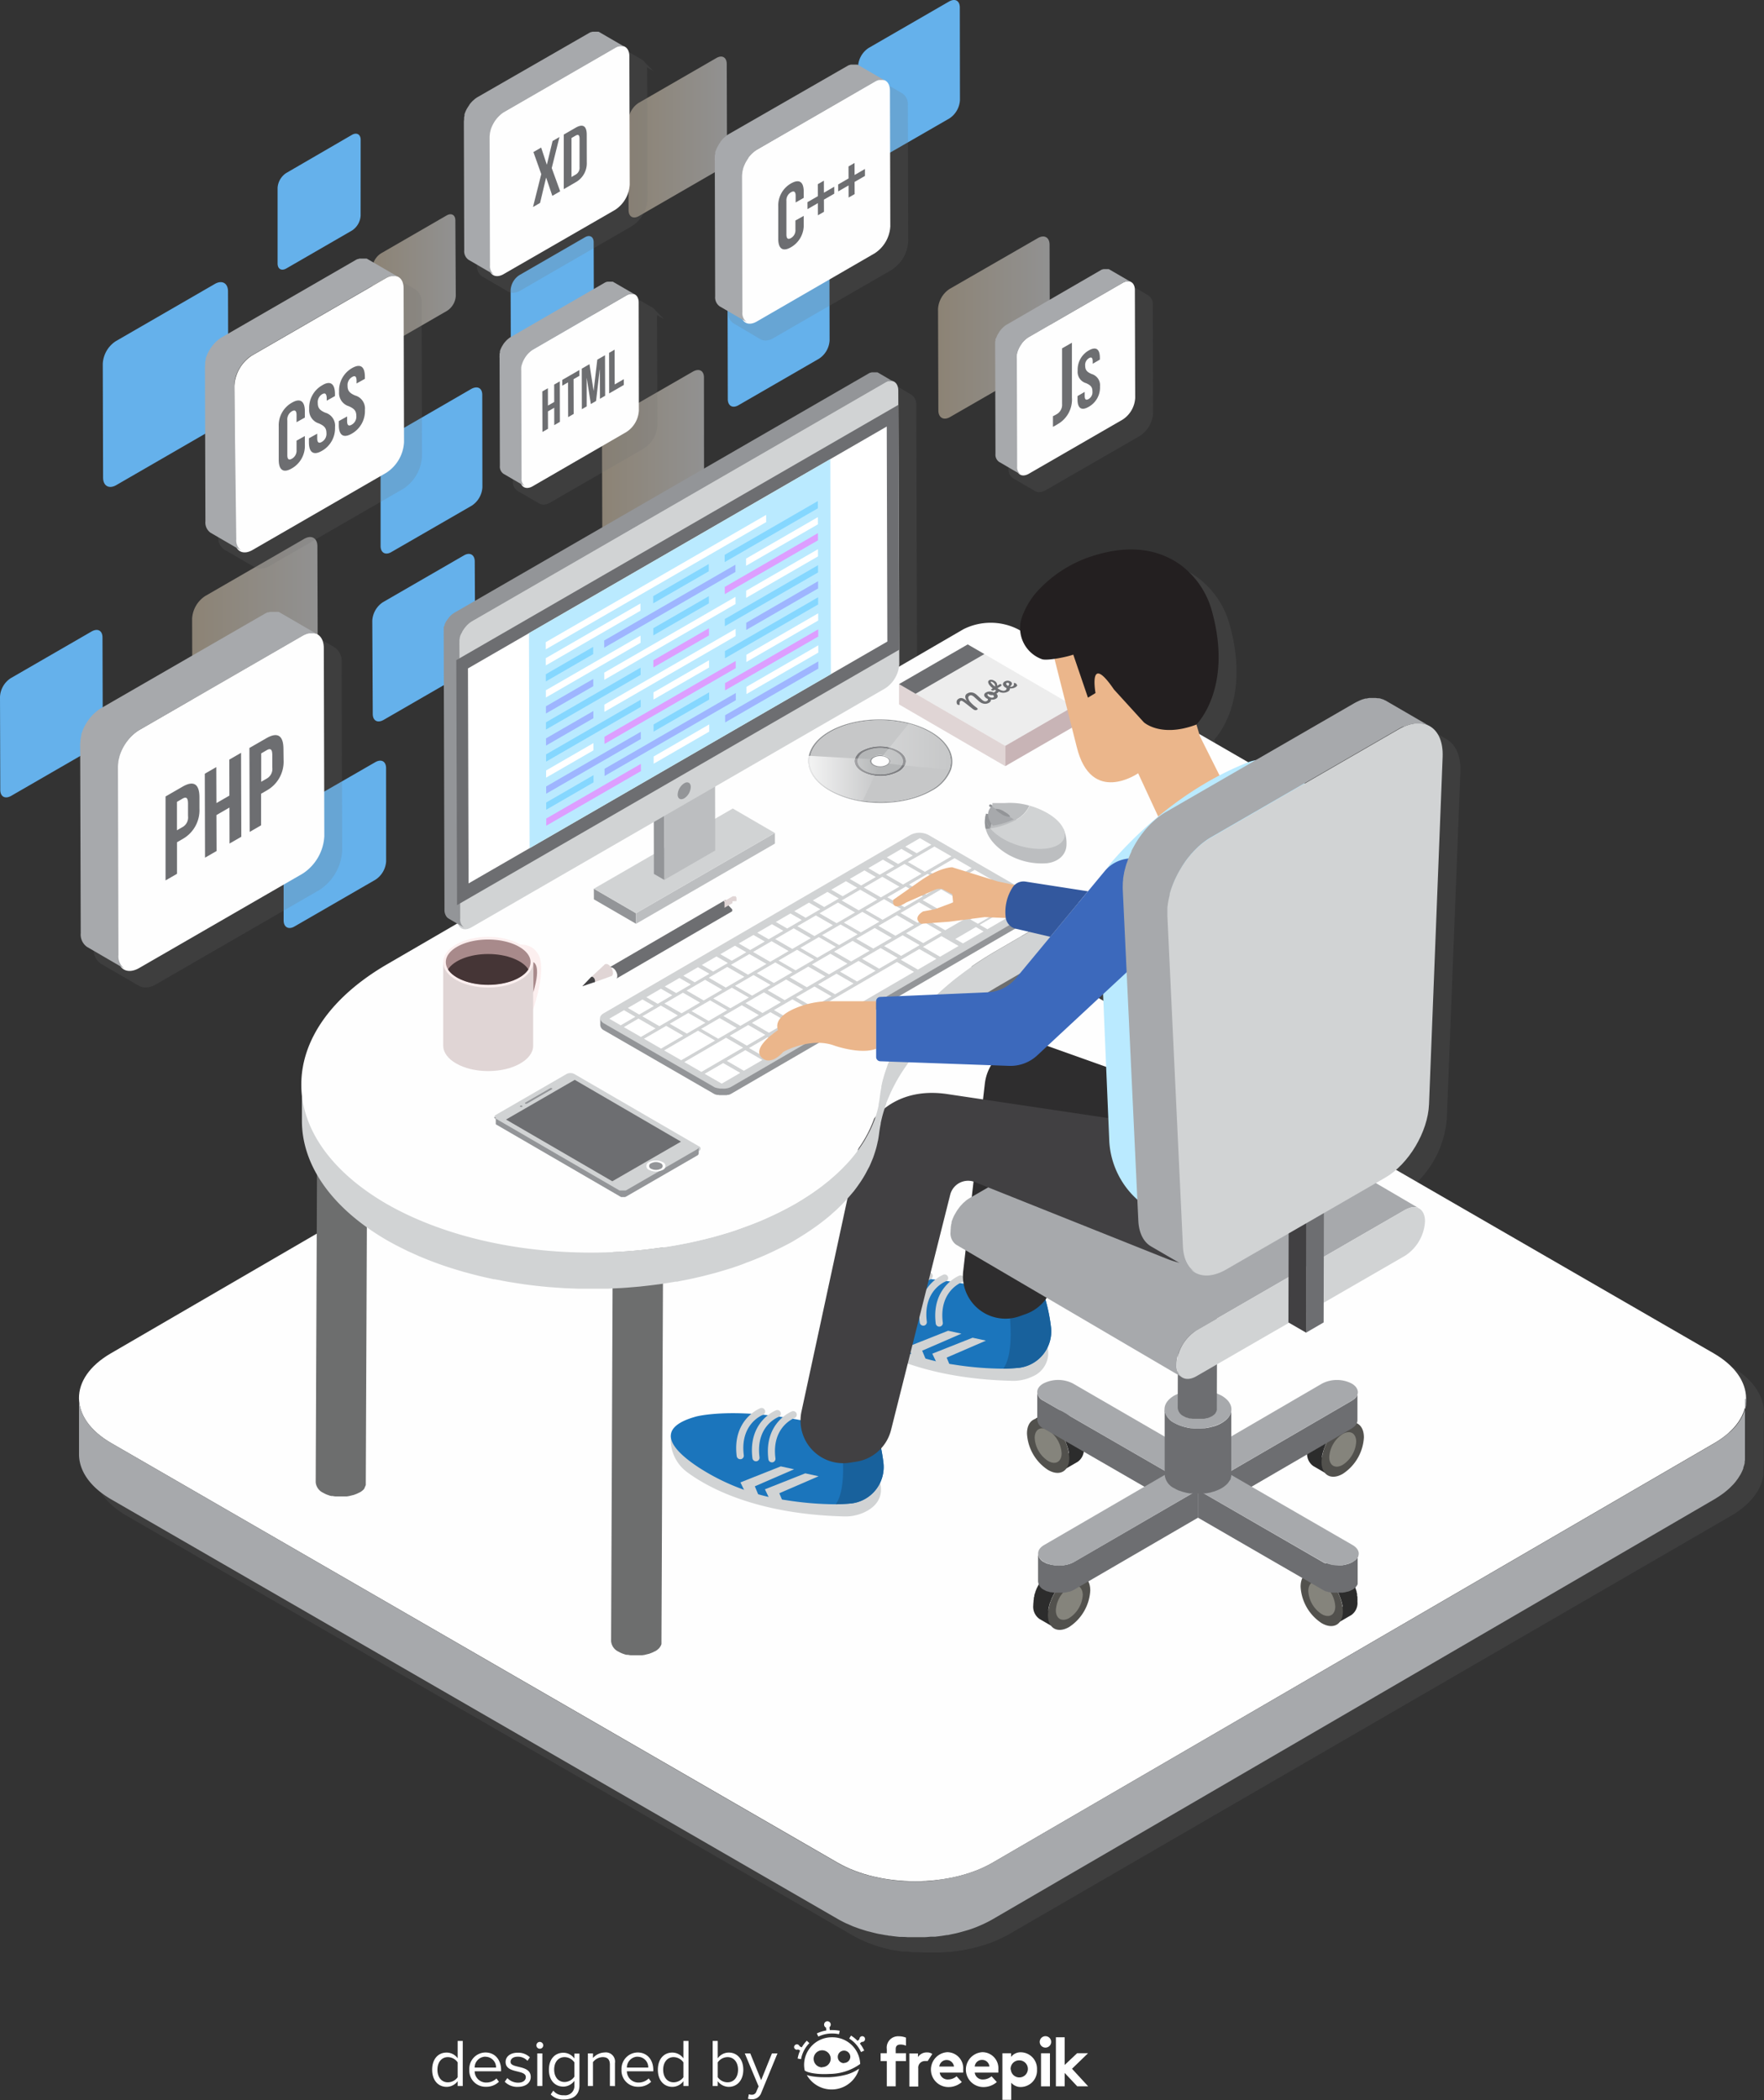 <svg xmlns="http://www.w3.org/2000/svg" xmlns:xlink="http://www.w3.org/1999/xlink" viewBox="0 0 382.42 455.08"><rect x="0" y="0" width="382.42" height="455.08" fill="#333333" stroke="none"/><defs><style>.cls-1{isolation:isolate;}.cls-2,.cls-4,.cls-5,.cls-6,.cls-7{mix-blend-mode:overlay;opacity:0.46;}.cls-2{fill:url(#linear-gradient);}.cls-3{fill:#65b1eb;}.cls-4{fill:url(#linear-gradient-2);}.cls-5{fill:url(#linear-gradient-3);}.cls-6{fill:url(#linear-gradient-4);}.cls-7{fill:url(#linear-gradient-5);}.cls-8{mix-blend-mode:multiply;opacity:0.19;}.cls-9{fill:#6d6e71;}.cls-10{fill:#fefefe;}.cls-11{fill:#a7a9ac;}.cls-12{fill:#d1d3d4;}.cls-13{fill:#1b75bc;}.cls-14{fill:#18619c;}.cls-15{fill:#2c2c2c;}.cls-16{fill:#52514d;}.cls-17{fill:#85847c;}.cls-18{fill:#1c2f38;}.cls-19{fill:#2e2d2e;}.cls-20{fill:#414042;}.cls-21{fill:#6d6e6e;}.cls-22{fill:#b4b6b7;}.cls-23{fill:#bcbec0;}.cls-24{fill:#939598;}.cls-25{fill:#1c1b1c;}.cls-26{fill:#fff;}.cls-27{fill:#16688a;}.cls-28{fill:#baeaff;}.cls-29{fill:#85d7ff;}.cls-30{fill:#9eb5ff;}.cls-31{fill:#dd9eff;}.cls-32{fill:#fcefef;}.cls-33{fill:#a88a8b;}.cls-34{fill:#e0d5d5;}.cls-35{fill:#453536;}.cls-36{fill:#7f8083;}.cls-37{fill:#c6c7c8;}.cls-38{fill:#909294;}.cls-39{opacity:0.3;fill:url(#linear-gradient-6);}.cls-40{fill:url(#linear-gradient-7);}.cls-41{fill:#ededed;}.cls-42{fill:#c8b4b6;}.cls-43{fill:#ebb68b;}.cls-44{fill:#33589e;}.cls-45{fill:#3c69bc;}.cls-46{fill:#58595b;}.cls-47{fill:#231f20;}</style><linearGradient id="linear-gradient" x1="126.79" y1="168.07" x2="154.02" y2="168.07" gradientUnits="userSpaceOnUse"><stop offset="0" stop-color="#f4e0c1"/><stop offset="1" stop-color="#fff"/></linearGradient><linearGradient id="linear-gradient-2" x1="215.74" y1="127.7" x2="237.86" y2="127.7" xlink:href="#linear-gradient"/><linearGradient id="linear-gradient-3" x1="288.55" y1="100.51" x2="312.79" y2="100.51" xlink:href="#linear-gradient"/><linearGradient id="linear-gradient-4" x1="165.9" y1="90.65" x2="183.95" y2="90.65" xlink:href="#linear-gradient"/><linearGradient id="linear-gradient-5" x1="221.41" y1="59.2" x2="242.8" y2="59.2" xlink:href="#linear-gradient"/><linearGradient id="linear-gradient-6" x1="276.5" y1="191.26" x2="291.65" y2="191.26" gradientUnits="userSpaceOnUse"><stop offset="0" stop-color="#fff" stop-opacity="0.8"/><stop offset="0.98" stop-color="#fff" stop-opacity="0.02"/><stop offset="1" stop-color="#fff" stop-opacity="0"/></linearGradient><linearGradient id="linear-gradient-7" x1="260.4" y1="198.27" x2="275.78" y2="198.27" xlink:href="#linear-gradient-6"/></defs><g class="cls-1"><g id="OBJECTS"><path class="cls-2" d="M154,147.9c0-1.8-1.29-2.53-2.86-1.62l-21.46,12.39a6.27,6.27,0,0,0-2.84,4.91l.07,24.66c0,1.81,1.29,2.54,2.86,1.63l21.46-12.39a6.28,6.28,0,0,0,2.84-4.92Z" transform="translate(-85.19 -29.51)"/><path class="cls-3" d="M134.62,92.67c0-1.81-1.29-2.53-2.85-1.63l-21.47,12.4a6.21,6.21,0,0,0-2.83,4.91l.07,24.66c0,1.8,1.28,2.53,2.85,1.63l21.46-12.4a6.25,6.25,0,0,0,2.84-4.91Z" transform="translate(-85.19 -29.51)"/><path class="cls-3" d="M189.74,115.08c0-1.46-1-2-2.32-1.32L170,123.83a5.07,5.07,0,0,0-2.3,4l0,20c0,1.47,1.05,2.06,2.32,1.32l17.44-10.06a5.1,5.1,0,0,0,2.31-4Z" transform="translate(-85.19 -29.51)"/><path class="cls-4" d="M237.8,111.31c0-1.46-1-2-2.31-1.32L218,120.06a5.1,5.1,0,0,0-2.3,4l.06,20c0,1.47,1,2.06,2.32,1.32l17.44-10.07a5.09,5.09,0,0,0,2.3-4Z" transform="translate(-85.19 -29.51)"/><path class="cls-5" d="M312.73,82.55c0-1.61-1.15-2.25-2.54-1.44l-19.11,11a5.56,5.56,0,0,0-2.53,4.37l.07,21.95c0,1.61,1.14,2.26,2.54,1.45l19.1-11a5.57,5.57,0,0,0,2.53-4.37Z" transform="translate(-85.19 -29.51)"/><path class="cls-3" d="M265,83.25c0-1.46-1-2-2.32-1.32L245.22,92a5.07,5.07,0,0,0-2.3,4l.05,20c0,1.47,1.05,2.06,2.32,1.32l17.44-10.07a5.07,5.07,0,0,0,2.31-4Z" transform="translate(-85.19 -29.51)"/><path class="cls-3" d="M293.27,31.15c0-1.47-1-2.06-2.32-1.32L273.51,39.9a5.1,5.1,0,0,0-2.3,4l.06,20c0,1.47,1,2.06,2.31,1.32L291,55.18a5.09,5.09,0,0,0,2.3-4Z" transform="translate(-85.19 -29.51)"/><path class="cls-6" d="M183.91,77.28c0-1.2-.86-1.68-1.9-1.08l-14.23,8.22a4.15,4.15,0,0,0-1.88,3.25L166,104c0,1.19.85,1.68,1.89,1.08l14.23-8.22A4.13,4.13,0,0,0,184,93.63Z" transform="translate(-85.19 -29.51)"/><path class="cls-3" d="M213.89,82c0-1.19-.85-1.68-1.89-1.07l-14.23,8.21a4.16,4.16,0,0,0-1.88,3.26l.05,16.35c0,1.2.85,1.68,1.89,1.08l14.23-8.21a4.19,4.19,0,0,0,1.88-3.26Z" transform="translate(-85.19 -29.51)"/><path class="cls-7" d="M242.74,43.36c0-1.42-1-2-2.24-1.28l-16.86,9.73a4.92,4.92,0,0,0-2.23,3.86l.05,19.38c0,1.42,1,2,2.25,1.28l16.86-9.74a4.93,4.93,0,0,0,2.23-3.86Z" transform="translate(-85.19 -29.51)"/><path class="cls-3" d="M163.38,59.82c0-1.2-.86-1.68-1.9-1.08L147.25,67a4.14,4.14,0,0,0-1.88,3.25l0,16.36c0,1.19.85,1.68,1.89,1.08l14.23-8.22a4.13,4.13,0,0,0,1.88-3.26Z" transform="translate(-85.19 -29.51)"/><path class="cls-3" d="M107.41,167.67c0-1.48-1-2.07-2.34-1.33L87.51,176.48a5.13,5.13,0,0,0-2.32,4l.06,20.17c0,1.48,1,2.08,2.34,1.34l17.56-10.14a5.15,5.15,0,0,0,2.32-4Z" transform="translate(-85.19 -29.51)"/><path class="cls-3" d="M188.11,151.19c0-1.47-1.05-2.07-2.33-1.33L168.22,160a5.13,5.13,0,0,0-2.32,4L166,184.2c0,1.47,1,2.07,2.33,1.33l17.56-10.14a5.08,5.08,0,0,0,2.32-4Z" transform="translate(-85.19 -29.51)"/><path class="cls-3" d="M168.89,196c0-1.48-1-2.07-2.33-1.33L149,204.78a5.06,5.06,0,0,0-2.32,4l0,20.18c0,1.48,1.06,2.07,2.34,1.33l17.56-10.14a5.13,5.13,0,0,0,2.32-4Z" transform="translate(-85.19 -29.51)"/><g class="cls-8"><path class="cls-9" d="M467.61,335.74c0-3.87-2.54-7.48-7.23-10.18L392,286.09a21.75,21.75,0,0,0,6.84-14.1l2.95-75.28c.13-3.32-1-5.86-3-7h0L389.1,184a5,5,0,0,0-.52-.25l-.24-.09-.19.41h0l.07-.45-.19-.07-.22-.05-.37-.08a5.68,5.68,0,0,0-.66-.08H386l-.31,0h-.09l-.19,0-.25.06-.48.1-.15,0-.57.18c-.2.07-.41.14-.62.23l-.47.22c-.3.14-.6.29-.91.47L360.68,197a9.93,9.93,0,0,0-1.41.39l-10.33-6-.48-1.65c1.23-1.33,7.54-9.12,3.41-24.49a19,19,0,0,0-7.19-10.69c-4.93-3.49-11-4.26-18-2.32a28.14,28.14,0,0,0-12.82,7.42,17.15,17.15,0,0,0-4.22,6.74,8,8,0,0,0-.34,2.11,13.69,13.69,0,0,0-12.09.14L284,176.36l-.17-59a2.55,2.55,0,0,0-1.13-2.36l0,0,0,0-3.42-2a1.74,1.74,0,0,0-.23-.1l-.4-.12-.21,0h-.34l-.61.11-.25.09-.13.05a2.92,2.92,0,0,0-.43.22L187,165a5.26,5.26,0,0,0-.52.35l-.08.06c-.16.13-.32.27-.5.44l-.08.08-.22.24.31.32h0l-.37-.26-.56.73.38.25-.43-.17-.06.09-.16.26-.3.56-.13.29-.14.35-.09.25.42.14H184l-.16.59,0,.12c0,.09,0,.17,0,.27l0,.13a5.85,5.85,0,0,0,0,.59l.17,59.2a2.86,2.86,0,0,0,.64,2,1.86,1.86,0,0,0,.48.4l1.43.83-14.11,8.19c-12.12,7.05-18.76,16.38-18.77,26.36h0l0,8a23.61,23.61,0,0,0,3.45,12.15l-.05,12-44.46,25.84c-4.58,2.66-7.11,6.22-7.12,10l0,12.2c0,3.86,2.56,7.48,7.24,10.18L270,448.9c.54.31,1.13.62,1.77.92l.39.18.49.21c.27.13.55.25.83.36l.62.22c.48.18,1,.35,1.46.51l.85.26.36.09.26.06c.49.13,1,.26,1.49.37l.17,0,.23.05.34.07.26,0,1.27.22.22,0,.29,0,.33,0,.23,0,1.2.14.25,0,.33,0,.3,0h.23c.41,0,.81.05,1.22.06l.26,0,.35,0h2.46l.23,0h.15c.55,0,1.09-.06,1.63-.11l.27,0,.38,0,.79-.1c.56-.06,1.12-.14,1.67-.23l.6-.1.47-.1.46-.1c.39-.07.79-.15,1.17-.25s.45-.11.68-.18l.33-.09c.39-.11.79-.21,1.18-.34l.26-.07c.5-.16,1-.34,1.47-.52l.2-.08c.53-.21,1-.43,1.55-.66l.44-.21c.65-.32,1.17-.59,1.63-.86L460.46,358l.62-.38.38-.24.39-.26.41-.29.36-.27.38-.3.34-.28.4-.35.22-.21c.19-.18.37-.36.55-.55l.18-.19c.23-.24.44-.49.66-.77a1,1,0,0,0,.13-.17l.35-.48L466,353a4,4,0,0,0,.27-.44l.17-.3c.07-.12.13-.24.19-.37l.15-.31c.06-.13.11-.25.18-.43l.1-.27.12-.36c0-.11.07-.22.1-.33s.06-.24.1-.43l.05-.27a3.21,3.21,0,0,0,.07-.43,2.48,2.48,0,0,0,0-.27,4.16,4.16,0,0,0,0-.45l.05-12.56h0ZM296.19,439.28Zm-2.27.47Zm-1.23.19Zm-3.85.35Zm-10.21-.85Zm-1.47-.36ZM187.77,171.19ZM170,292.07Zm-1.46-1Zm-11.17-11.46h0Zm309,59.54Zm-.78,1.42,0,0h0Zm.38-.63v0h0Zm.32-.64v0h0ZM393.17,190.06Zm2-.57Zm-3.3,1.22Zm-5.16-6.92Zm-107.9-70.51Zm-.84-.06Zm-91.32,52.57Zm-.49.44Zm-.55.62Zm-.21.28Zm-.17.26Z" transform="translate(-85.19 -29.51)"/><path class="cls-9" d="M107.08,238.36l8.18,4.76h0a2.89,2.89,0,0,0,1.46.38,4.65,4.65,0,0,0,2.32-.7l35.43-20.45a10.84,10.84,0,0,0,4.9-8.5l-.11-40.7a3.72,3.72,0,0,0-1.59-3.4L149.46,165a1.83,1.83,0,0,0-.34-.16l-.16.41h0l0-.46-.12,0-.31-.07-.33,0h-.1a2.26,2.26,0,0,0-.26,0l-.53.07-.24,0-.21.06-.39.13-.17.07a5.45,5.45,0,0,0-.64.32l-35.43,20.45a8.86,8.86,0,0,0-.93.65l-.2.17-.21.18-.32.29-.53.57c-.14.16-.27.32-.4.49l-.32.43c-.1.14-.2.28-.29.43s-.17.27-.28.47-.14.23-.2.35l-.21.41c-.06.13-.12.26-.19.43a3.38,3.38,0,0,0-.18.44c-.06.15-.11.3-.17.46l-.15.5c0,.19-.1.37-.14.56s0,.16,0,.24l-.08.45a8.18,8.18,0,0,0-.06,1l.12,40.7A3.7,3.7,0,0,0,107.08,238.36Zm7.28-41.62Zm40.34-26.58Zm.53-.19Zm-6.32-4.77Zm-1.77,0Zm-.55.19ZM106.17,192Zm-.29,1.35Z" transform="translate(-85.19 -29.51)"/><path class="cls-9" d="M133.74,148.56l6.65,3.86.07,0h0a2.42,2.42,0,0,0,1.21.31,4,4,0,0,0,2-.59l29-16.74a8.93,8.93,0,0,0,4-7l-.09-33.31a3.11,3.11,0,0,0-1.35-2.85h0l-6.72-3.91-.28-.13-.47-.13-.29,0h-.37l-.37,0-.18,0-.2,0-.32.11-.15.06c-.17.08-.35.16-.52.26l-29,16.74a7.4,7.4,0,0,0-.78.54l-.15.14-.18.16a1.86,1.86,0,0,0-.26.23l-.44.47a4.12,4.12,0,0,0-.33.4l-.27.36-.24.35c-.07.11-.13.22-.23.4a2.54,2.54,0,0,0-.16.28l-.18.34c0,.11-.09.21-.15.35a2.75,2.75,0,0,0-.15.36c-.05.13-.1.26-.14.39l-.06.19.4.21h0l-.44-.09,0,.1c0,.15-.08.31-.11.46a2,2,0,0,0,0,.29l-.05.28a7.65,7.65,0,0,0,0,.81l.09,33.31A3.15,3.15,0,0,0,133.74,148.56Zm6.36-35.13s0,0,0,0h0s0,0,0,0Zm-.08.2Zm.16-.36h0v0Zm-.09.17Zm2.46-3.29Zm.72-.5Zm24.71-21Z" transform="translate(-85.19 -29.51)"/><path class="cls-9" d="M221.82,93.38h0l-.18-.09-.39-.11-.19,0h-.1a.71.71,0,0,0-.21,0l-.55.11-.22.07-.12,0-.38.19L199.1,105.32c-.19.12-.38.25-.56.39l-.17.15-.08.06-.18.17-.32.34a3.25,3.25,0,0,0-.23.29l-.2.26c-.05.08-.11.16-.16.25a1.72,1.72,0,0,0-.17.28l-.12.2c0,.08-.08.17-.12.24l-.12.26c0,.08-.07.17-.1.26s-.07.18-.1.27l-.09.3c0,.11-.06.22-.08.33l0,.21,0,.2a4,4,0,0,0,0,.59l.06,23.39a2.33,2.33,0,0,0,1,2.11l4.71,2.74v0a1.85,1.85,0,0,0,.95.25,2.88,2.88,0,0,0,1.41-.42l20.36-11.75a6.36,6.36,0,0,0,2.91-5l-.07-23.39a4.12,4.12,0,0,0,0-.51l1.54.89-1.9-1.9a1.87,1.87,0,0,0-.56-.56Zm-20,17.71Zm-.26.71Zm2.48-3.36Zm-.85.68h0l0,0Zm-.39.41Zm18.58-15.87Zm-.55-.07Zm-22.68,13.13ZM196.85,109Z" transform="translate(-85.19 -29.51)"/><path class="cls-9" d="M244.12,99.52,250,103v0a2.2,2.2,0,0,0,1.13.3,3.43,3.43,0,0,0,1.72-.52L278.48,88a7.83,7.83,0,0,0,3.6-6.25L282,52.3a2.78,2.78,0,0,0-1.21-2.56h0l-5.94-3.45-.25-.12-.43-.12-.33,0h-.27l-.12,0v.44l-.12-.43-.09,0-.17,0,.07.44-.16-.42-.08,0-.29.1-.13.06a3.39,3.39,0,0,0-.47.23L246.43,61.31a6.29,6.29,0,0,0-.7.48l-.21.19-.08.07-.24.21-.39.42c-.1.12-.2.23-.29.35l-.11.16.36.26-.42-.18-.07.09-.21.31-.21.35-.14.25-.15.3-.15.32c0,.1-.09.21-.13.32l-.12.33,0,.17.43.14h0l-.46,0,0,.1c0,.14-.07.28-.1.41a2,2,0,0,0-.05.26l0,.25a6.11,6.11,0,0,0-.05.73l.09,29.4A2.78,2.78,0,0,0,244.12,99.52Zm6-31.85Zm23.35-21.19Zm-.11,0Zm-30.09,20.4Z" transform="translate(-85.19 -29.51)"/><path class="cls-9" d="M304.83,133.16l4.71,2.74v0a1.82,1.82,0,0,0,.94.26,2.9,2.9,0,0,0,1.42-.43L332.26,124a6.34,6.34,0,0,0,2.91-5l-.07-23.39a2.3,2.3,0,0,0-1-2.11l-4.72-2.75-.18-.08L329,91h0l.06-.45-.28-.08-.2,0h-.29l-.55.11-.23.07-.12,0-.39.19-20.35,11.76a4.24,4.24,0,0,0-.56.38l-.13.11.25.38-.36-.28-.19.17-.32.34-.24.29-.19.26-.17.25-.19.32-.09.16c0,.09-.09.17-.12.25l-.12.25a2,2,0,0,0-.1.26c0,.09-.07.18-.1.27l-.09.3-.09.34-.07.4c0,.2,0,.4,0,.59l.06,23.39A2.3,2.3,0,0,0,304.83,133.16Zm5.76-26.62Zm.5-.45Zm-.16.13Zm-.43.42Zm-1.39,2.45ZM328.92,91Zm-.54-.07Zm-.13,0Zm-22.84,13.49Z" transform="translate(-85.19 -29.51)"/><path class="cls-9" d="M189.74,89.43l5.57,3.24h0a2.12,2.12,0,0,0,1.08.28,3.31,3.31,0,0,0,1.64-.49l24.14-13.94a7.42,7.42,0,0,0,3.41-5.91l-.08-27.74a3.84,3.84,0,0,0-.07-.78l1.43.83-1.8-1.8a2,2,0,0,0-.71-.69l-5.6-3.25a1.47,1.47,0,0,0-.25-.12l-.4-.11-.24,0h-.44v.45l-.12-.44-.41.1-.27.09-.14.06a3.61,3.61,0,0,0-.44.22L191.91,53.34a5.51,5.51,0,0,0-.65.46,1.64,1.64,0,0,0-.2.17L191,54l-.22.2-.37.39-.27.34-.09.12.31.33-.39-.23-.06.09a2.9,2.9,0,0,0-.19.29l-.21.33-.13.24-.15.29-.13.29A2.85,2.85,0,0,0,189,57l-.12.32,0,.1.43.13h-.47l0,.12c0,.14-.07.27-.1.4l-.08.48a5.31,5.31,0,0,0-.05.68L188.58,87A2.64,2.64,0,0,0,189.74,89.43Zm28.55-50ZM190.37,55.36Z" transform="translate(-85.19 -29.51)"/></g><path class="cls-10" d="M456.72,322.79,299.25,231.87c-9.31-5.37-24.34-5.37-33.58,0L109.21,322.79c-9.25,5.37-9.19,14.08.11,19.45L266.8,433.16c9.3,5.37,24.34,5.37,33.58,0l156.46-90.92C466.08,336.87,466,328.16,456.72,322.79Z" transform="translate(-85.19 -29.51)"/><path class="cls-11" d="M463.72,333l0,.36c0,.1,0,.21,0,.31s0,.24,0,.36-.05.21-.07.31,0,.23-.08.35-.06.21-.1.31a3.38,3.38,0,0,1-.11.34,2.85,2.85,0,0,1-.12.31,2.75,2.75,0,0,1-.15.36c0,.1-.09.2-.14.3l-.18.36-.16.28c-.08.15-.17.29-.26.43l-.17.25c-.1.15-.22.31-.33.46l-.15.2c-.19.24-.4.48-.62.72l-.17.18c-.17.18-.35.36-.54.53L460,340l-.34.3-.33.28-.37.29-.35.26-.4.28-.38.26-.43.27-.55.34L300.38,433.16c-.51.3-1.05.58-1.6.84l-.44.21c-.49.23-1,.44-1.52.65l-.2.08c-.56.21-1.13.4-1.71.58-.4.13-.81.24-1.22.35s-.62.18-.93.25-.87.2-1.31.28l-1,.2-.4.06-1.65.24L288,437c-.31,0-.63.06-.95.08-.53.05-1.07.09-1.61.11l-1,0h-1.31q-.54,0-1.08,0c-.41,0-.81,0-1.21-.06l-1.09-.09c-.4,0-.8-.08-1.19-.14s-.71-.09-1.06-.15l-1.26-.21-1-.2c-.5-.11-1-.24-1.48-.37l-1-.25-.5-.16c-.49-.15-1-.31-1.44-.49l-.41-.15c-.43-.17-.85-.35-1.26-.53l-.62-.27c-.6-.29-1.18-.59-1.74-.91L109.32,342.24c-4.68-2.7-7-6.25-7-9.8l0,12.2c0,3.55,2.33,7.09,7,9.8l157.48,90.92c.56.32,1.14.62,1.74.91l.61.26c.36.16.71.33,1.07.47l.19.07.42.15c.47.18.95.34,1.44.49l.5.16.34.1c.2.06.41.1.61.15.48.13,1,.26,1.47.37l.4.09.59.1c.41.08.83.16,1.25.22.17,0,.34.07.51.09s.37,0,.56.06l1.18.14.57.06.53,0q.6,0,1.2.06l.61,0H285l.38,0c.54,0,1.07-.06,1.6-.11l.65,0,.31,0,.48-.06c.55-.06,1.1-.14,1.64-.23l.4-.06.2,0,.77-.17c.43-.09.87-.17,1.3-.28s.63-.16.94-.25.82-.22,1.22-.35l.26-.07q.74-.24,1.44-.51l.21-.08c.52-.21,1-.42,1.52-.65l.43-.21c.55-.26,1.09-.54,1.61-.84L456.8,354.44l.29-.17.26-.17.43-.27.38-.26.4-.28.36-.26.37-.3.33-.27.34-.3.14-.12.12-.12.53-.53.18-.18c.22-.24.42-.48.61-.72l0,0,.12-.17c.12-.15.23-.31.34-.46l.16-.26c.09-.14.18-.27.26-.42a1,1,0,0,0,.08-.11.91.91,0,0,1,.09-.17l.18-.36.14-.3.15-.36.07-.16c0-.05,0-.1,0-.15s.07-.22.11-.34l.09-.31.09-.35c0-.06,0-.12,0-.19s0-.08,0-.12l.06-.36c0-.1,0-.21,0-.31s0-.24,0-.36a1.49,1.49,0,0,0,0-.21v-.21l0-12.2C463.73,332.72,463.72,332.86,463.72,333Z" transform="translate(-85.19 -29.51)"/><path class="cls-12" d="M266.89,311.24s0,.57,0,1.39a8.73,8.73,0,0,0,3.53,6.5c4.24,3.16,14.75,9.14,34.09,9.61a9.62,9.62,0,0,0,4.52-.94,5.5,5.5,0,0,0,3.25-6.39Z" transform="translate(-85.19 -29.51)"/><path class="cls-13" d="M306,325.93c-1,.09-2.07.15-3.3.18a70,70,0,0,1-10.72-.89,47.23,47.23,0,0,1-19.07-7.15c-5.64-3.73-9.8-8.44-.4-11,0,0,8.56-2.24,25,1.3l5.69,1,8.57,1.55a37.36,37.36,0,0,1,1.26,6.22A7.94,7.94,0,0,1,306,325.93Z" transform="translate(-85.19 -29.51)"/><path class="cls-14" d="M306,325.93c-1,.09-2.07.15-3.3.18,3.08-4.31.8-16.63.52-16.7l8.57,1.55a37.36,37.36,0,0,1,1.26,6.22A7.94,7.94,0,0,1,306,325.93Z" transform="translate(-85.19 -29.51)"/><path class="cls-12" d="M282,316.35a.79.79,0,0,1-.77-.67c-1-7.95,5.05-10.36,5.12-10.39a.77.77,0,0,1,1,.45.78.78,0,0,1-.44,1c-.21.08-5,2-4.14,8.75a.76.76,0,0,1-.66.86Z" transform="translate(-85.19 -29.51)"/><path class="cls-12" d="M285.35,316.79a.77.77,0,0,1-.76-.67c-1-7.94,5.05-10.35,5.11-10.38a.77.77,0,0,1,.55,1.44c-.21.08-5,2-4.13,8.75a.78.78,0,0,1-.67.86Z" transform="translate(-85.19 -29.51)"/><path class="cls-12" d="M288.82,317a.78.78,0,0,1-.77-.67c-1-7.95,5.05-10.36,5.11-10.39a.77.77,0,0,1,.55,1.44c-.2.08-5,2-4.13,8.75a.76.76,0,0,1-.66.86Z" transform="translate(-85.19 -29.51)"/><polygon class="cls-12" points="198.12 294.59 196.8 291.85 205.55 288.38 208.43 289.01 199.92 292.7 201.02 295.35 198.12 294.59"/><polygon class="cls-12" points="203.43 296.1 202.11 293.35 210.85 289.89 213.74 290.52 205.23 294.2 206.33 296.85 203.43 296.1"/><path class="cls-15" d="M312.45,378.47l.06-.37c0-.08,0-.17.05-.25l.06-.23c0-.11.05-.22.09-.33a1.05,1.05,0,0,1,.05-.19c0-.12.08-.25.13-.37a.88.88,0,0,1,.05-.15c.06-.17.13-.34.2-.5l0-.06.21-.45.07-.13c.07-.14.14-.28.22-.41l.05-.09c.09-.16.19-.31.29-.47l.08-.13.23-.33.13-.17.21-.26a1.84,1.84,0,0,1,.17-.22l.18-.2.3-.32.2-.2.15-.14.26-.23.16-.13.29-.21.14-.11.43-.27a4.48,4.48,0,0,1,.58-.29l.18-.07.32-.11.21-.06.18,0,.25,0h.5a2,2,0,0,1,.34.05h.08l.25.08.08,0,.3.15-3.45-2h0l-.23-.11,0,0-.08,0-.12,0-.13,0-.08,0H316l-.27,0h-.38l-.14,0h-.13l-.11,0-.19,0-.1,0-.11,0-.32.11-.11,0-.07,0a6.1,6.1,0,0,0-.58.28l-.43.28-.14.1-.29.22-.16.13-.26.22-.15.15-.1.09-.09.1-.31.33-.1.1a.86.86,0,0,0-.07.1l-.18.21-.12.14-.09.13-.13.17a.83.83,0,0,0-.08.12l-.14.21-.09.13,0,0-.24.39v0l0,.08-.15.28a.83.83,0,0,0-.07.13c0,.05-.05.09-.07.14l-.06.12-.15.33s0,0,0,.05v0c-.06.13-.12.27-.17.41l0,.08-.05.15-.08.2a1.09,1.09,0,0,1-.05.17,1.21,1.21,0,0,1-.05.18s0,.08,0,.12,0,.14-.05.21l-.06.24a.31.31,0,0,1,0,.08l0,.17-.06.36a.3.3,0,0,1,0,.1v.1a7.36,7.36,0,0,0-.06.8,3.23,3.23,0,0,0,1.34,2.94l3.45,2a3.24,3.24,0,0,1-1.34-2.94,5.52,5.52,0,0,1,.06-.81A1.23,1.23,0,0,1,312.45,378.47Z" transform="translate(-85.19 -29.51)"/><path class="cls-16" d="M316.94,371.55a10.06,10.06,0,0,0-4.57,7.92c0,2.9,2.07,4.08,4.6,2.62a10.1,10.1,0,0,0,4.58-7.92C321.54,371.26,319.48,370.08,316.94,371.55Z" transform="translate(-85.19 -29.51)"/><path class="cls-17" d="M317,373.46a6.41,6.41,0,0,0-2.91,5c0,1.85,1.32,2.6,2.93,1.67a6.44,6.44,0,0,0,2.91-5C319.87,373.28,318.56,372.53,317,373.46Z" transform="translate(-85.19 -29.51)"/><path class="cls-15" d="M371.77,345.27l.06-.36c0-.09,0-.17.05-.25l.06-.24.09-.32c0-.07,0-.13.05-.19s.08-.25.13-.37,0-.1.05-.15l.2-.51,0-.05.21-.45s.05-.09.07-.14l.22-.41a.56.56,0,0,0,.05-.08c.09-.16.19-.31.29-.47l.08-.13.23-.33.13-.17.21-.27c.06-.07.11-.14.18-.21s.11-.13.17-.2.2-.22.31-.32a1.8,1.8,0,0,1,.19-.2l.15-.14.26-.23.16-.13a3.15,3.15,0,0,1,.29-.22l.14-.1.43-.28a6.1,6.1,0,0,1,.58-.28L377,338l.32-.12.21-.05.19,0,.24,0h.5l.34,0,.08,0,.25.07.08,0,.3.14-3.45-2h0l-.24-.12h0l-.08,0-.12,0-.13,0-.08,0h-.05l-.27,0h-.38l-.14,0h-.13l-.11,0-.19,0-.1,0-.1,0-.33.11-.11,0-.07,0c-.19.09-.38.18-.57.29s-.3.18-.44.28l-.14.1L372,337l-.15.12-.26.23-.16.15a.76.76,0,0,0-.09.09.94.94,0,0,0-.1.1c-.11.11-.21.21-.31.33l-.1.1-.07.09-.18.22-.12.14-.09.12-.13.18a.83.83,0,0,1-.08.12c-.05.07-.1.14-.14.21l-.09.13,0,.05-.24.39v0a.56.56,0,0,0,0,.08l-.15.28-.07.13c0,.05-.05.09-.07.14l-.06.12-.15.33a.08.08,0,0,0,0,.05v0c-.06.13-.12.27-.17.41l0,.07c0,.05,0,.11-.05.16a1.18,1.18,0,0,0-.07.2,1,1,0,0,0-.05.16l-.06.19,0,.12c0,.07,0,.14-.05.21l-.06.23a.29.29,0,0,1,0,.09.9.9,0,0,1,0,.16l-.06.37a.36.36,0,0,1,0,.1v.1a5.46,5.46,0,0,0-.05.8,3.21,3.21,0,0,0,1.33,2.94l3.45,2a3.21,3.21,0,0,1-1.34-2.94,7.36,7.36,0,0,1,.06-.8A1.36,1.36,0,0,1,371.77,345.27Z" transform="translate(-85.19 -29.51)"/><path class="cls-16" d="M376.26,338.35a10.12,10.12,0,0,0-4.57,7.92c0,2.91,2.07,4.09,4.6,2.63a10.08,10.08,0,0,0,4.58-7.92C380.86,338.07,378.8,336.89,376.26,338.35Z" transform="translate(-85.19 -29.51)"/><path class="cls-17" d="M376.27,340.27a6.44,6.44,0,0,0-2.91,5c0,1.85,1.32,2.6,2.93,1.67a6.41,6.41,0,0,0,2.91-5C379.2,340.09,377.88,339.34,376.27,340.27Z" transform="translate(-85.19 -29.51)"/><path class="cls-15" d="M376.25,377.64c0-.13,0-.25-.07-.37a2.21,2.21,0,0,0-.05-.25,1.55,1.55,0,0,0-.05-.23l-.09-.33-.06-.19-.12-.37a.88.88,0,0,1-.05-.15l-.21-.5a.14.14,0,0,1,0-.06l-.21-.45a.83.83,0,0,1-.07-.13c-.07-.14-.15-.28-.23-.41l0-.09c-.09-.16-.19-.31-.29-.47l-.09-.13-.23-.33-.12-.17-.21-.26-.18-.22-.17-.2c-.1-.11-.2-.22-.31-.32l-.19-.2-.16-.14-.26-.23-.15-.13-.29-.22-.14-.1c-.14-.09-.29-.19-.44-.27a3.83,3.83,0,0,0-.57-.29l-.18-.07-.33-.11a1.52,1.52,0,0,0-.2-.06l-.19,0-.24,0h-.5l-.34,0-.08,0-.25.08-.08,0a1.68,1.68,0,0,0-.3.15l3.45-2h0l.23-.11.05,0,.07,0,.12,0,.14,0,.08,0h0a1.27,1.27,0,0,1,.28,0h.38l.14,0h.13l.11,0,.19,0,.1,0,.1,0,.32.11.12,0,.06,0a5.12,5.12,0,0,1,.58.28l.44.28.14.1.29.22.15.13.26.22.15.15.1.09.1.1c.1.11.21.22.3.33l.1.1.08.1.18.21.11.14a1,1,0,0,1,.09.13,1.09,1.09,0,0,1,.13.17l.09.12.14.21.09.13a.1.1,0,0,0,0,.05c.08.13.16.26.23.39l0,0,0,.08c.06.09.11.19.16.28a.83.83,0,0,0,.07.13l.07.14a.67.67,0,0,0,.06.12l.15.33,0,.05v0c.06.13.11.27.17.41s0,.05,0,.08l.06.15c0,.07.05.13.07.2s0,.11.05.16l.06.19,0,.12.06.21a2,2,0,0,1,.05.24.19.19,0,0,1,0,.08.86.86,0,0,1,0,.17c0,.12.05.24.07.36s0,.07,0,.1a.34.34,0,0,1,0,.1,7.31,7.31,0,0,1,0,.8,3.18,3.18,0,0,1-1.34,2.94l-3.45,2a3.19,3.19,0,0,0,1.34-2.94,7.34,7.34,0,0,0-.05-.81C376.26,377.77,376.26,377.7,376.25,377.64Z" transform="translate(-85.19 -29.51)"/><path class="cls-16" d="M371.75,370.72a10.06,10.06,0,0,1,4.57,7.92c0,2.9-2.07,4.08-4.6,2.62a10.09,10.09,0,0,1-4.57-7.92C367.16,370.43,369.22,369.25,371.75,370.72Z" transform="translate(-85.19 -29.51)"/><path class="cls-17" d="M371.75,372.63a6.44,6.44,0,0,1,2.91,5c0,1.85-1.32,2.6-2.93,1.67a6.38,6.38,0,0,1-2.91-5C368.82,372.45,370.13,371.7,371.75,372.63Z" transform="translate(-85.19 -29.51)"/><path class="cls-15" d="M316.93,344.44c0-.12,0-.24-.07-.36a1.84,1.84,0,0,0-.05-.25,2,2,0,0,0-.05-.24l-.09-.32-.06-.19-.12-.37-.06-.15c-.06-.17-.13-.34-.2-.51a.08.08,0,0,1,0-.05l-.21-.45a.61.61,0,0,1-.07-.14c-.08-.13-.15-.27-.23-.41l0-.08c-.09-.16-.19-.31-.29-.47l-.09-.13-.23-.33-.12-.17-.21-.27-.18-.21-.17-.2-.31-.33-.19-.19-.16-.14-.26-.23-.15-.13-.29-.22-.14-.1-.44-.28a6,6,0,0,0-.57-.28l-.18-.07-.33-.12-.2-.05-.19,0-.24,0h-.5l-.34,0-.08,0-.25.07-.08,0a2.09,2.09,0,0,0-.3.14l3.45-2h0l.23-.12h.05l.07,0,.12,0,.14,0,.08,0h0a1.27,1.27,0,0,1,.28,0H314l.14,0h.12l.12,0,.19,0,.1,0,.1,0,.32.11.12,0,.06,0,.58.29.44.28.14.1.28.22.16.12.26.23.15.15a.43.43,0,0,1,.1.09l.1.1.3.32.1.11.08.09.18.22a1.34,1.34,0,0,1,.11.14l.09.12.13.18.09.12c.05.06.09.14.14.21l.09.13,0,.05c.09.13.16.26.24.39l0,0,0,.08c.05.09.11.18.16.28l.06.13a.91.91,0,0,1,.07.14l.06.12a2.3,2.3,0,0,1,.15.32l0,.06v0c.06.13.11.27.16.41l0,.07.06.15c0,.07.05.14.07.21s0,.11.05.16l.06.19,0,.12a1.6,1.6,0,0,1,.05.21l.06.23a.31.31,0,0,1,0,.08l0,.17c0,.13.05.25.06.37a.36.36,0,0,1,0,.1s0,.06,0,.09a7.65,7.65,0,0,1,.05.81,3.19,3.19,0,0,1-1.34,2.94l-3.45,2a3.18,3.18,0,0,0,1.34-2.94,7.31,7.31,0,0,0-.05-.8A1.36,1.36,0,0,1,316.93,344.44Z" transform="translate(-85.19 -29.51)"/><path class="cls-16" d="M312.43,337.52a10.09,10.09,0,0,1,4.57,7.92c0,2.91-2.07,4.09-4.6,2.62a10.06,10.06,0,0,1-4.57-7.91C307.84,337.24,309.9,336.06,312.43,337.52Z" transform="translate(-85.19 -29.51)"/><path class="cls-17" d="M312.43,339.44a6.44,6.44,0,0,1,2.91,5c0,1.85-1.32,2.6-2.93,1.67a6.38,6.38,0,0,1-2.91-5C309.5,339.26,310.81,338.51,312.43,339.44Z" transform="translate(-85.19 -29.51)"/><path class="cls-9" d="M379.48,331.67l0,.05a1.83,1.83,0,0,1-.21.42.35.35,0,0,0-.05.08,2.66,2.66,0,0,1-.36.4l-.32.23a3,3,0,0,1-.29.2l-26.9,15.64v6l26.9-15.64,0,0a2,2,0,0,0,.23-.17,2.67,2.67,0,0,0,.32-.24l0,0a2.56,2.56,0,0,0,.28-.3l.05-.07.05-.08.08-.12.13-.26a.06.06,0,0,1,0,0s0,0,0-.05a1.28,1.28,0,0,0,.08-.43v0l0-6A1.5,1.5,0,0,1,379.48,331.67Z" transform="translate(-85.19 -29.51)"/><path class="cls-9" d="M311.39,333.05a2.25,2.25,0,0,1-1.33-1.87l0,6a2.27,2.27,0,0,0,1.33,1.87l27.09,15.64,0-6Z" transform="translate(-85.19 -29.51)"/><path class="cls-9" d="M379.67,366.66a.09.09,0,0,1,0,0,1.54,1.54,0,0,1-.22.42.35.35,0,0,1-.05.08,2.66,2.66,0,0,1-.36.4,2.62,2.62,0,0,1-.32.23,2,2,0,0,1-.28.2,5.13,5.13,0,0,1-.89.4l-.35.1-.45.12-.55.09-.14,0a6.45,6.45,0,0,1-.76,0h-.12a6.34,6.34,0,0,1-.76,0h-.11a5.86,5.86,0,0,1-.73-.13l-.13,0a5.79,5.79,0,0,1-.63-.19l-.11,0a4.09,4.09,0,0,1-.7-.33l-27.07-15.63,0,6L372,374.06a4.36,4.36,0,0,0,.65.32h0l.11,0,.41.13.22.06.13,0,.12,0,.45.08.16,0h.11l.17,0,.45,0h.46l.51,0h0l.14,0c.13,0,.26,0,.39-.06l.16,0,.46-.11.24-.06.1,0a4.81,4.81,0,0,0,.89-.4l.06,0a1.84,1.84,0,0,0,.22-.17,2.52,2.52,0,0,0,.33-.24l0,0a3.84,3.84,0,0,0,.28-.3l.05-.07a.35.35,0,0,1,.05-.08s.06-.08.08-.12a1.51,1.51,0,0,0,.12-.26.06.06,0,0,0,0,0l0-.05a1.09,1.09,0,0,1,0-.17l0-.26v-6.06A1.5,1.5,0,0,1,379.67,366.66Z" transform="translate(-85.19 -29.51)"/><path class="cls-9" d="M318,368a4.81,4.81,0,0,1-.89.4l-.34.1-.46.12c-.18,0-.36.07-.55.09l-.14,0a6.34,6.34,0,0,1-.76,0h-.12a6.45,6.45,0,0,1-.76,0h-.11a5.86,5.86,0,0,1-.73-.13l-.13,0c-.21-.05-.42-.12-.63-.19l-.11,0a4,4,0,0,1-.69-.33,2.26,2.26,0,0,1-1.35-1.87v6a2.24,2.24,0,0,0,1.34,1.87,4,4,0,0,0,.66.32h0l.12,0,.4.13.22.06.13,0,.12,0,.45.08.17,0H314l.16,0,.45,0h.47l.5,0h.06l.13,0c.13,0,.26,0,.39-.06l.16,0,.46-.11.24-.06.1,0a5.23,5.23,0,0,0,.9-.4l26.9-15.63,0-6Z" transform="translate(-85.19 -29.51)"/><path class="cls-11" d="M378.41,364.32l-27.08-15.63,26.9-15.64c1.77-1,1.77-2.69,0-3.72a7.06,7.06,0,0,0-6.42,0L344.88,345,317.8,329.32a7.09,7.09,0,0,0-6.42,0c-1.77,1-1.76,2.69,0,3.72l27.09,15.64-26.9,15.63c-1.77,1-1.77,2.69,0,3.72a7.06,7.06,0,0,0,6.42,0l26.91-15.63L372,368a7.08,7.08,0,0,0,6.43,0C380.2,367,380.19,365.35,378.41,364.32Z" transform="translate(-85.19 -29.51)"/><path class="cls-9" d="M352,335.68l0,.08a3.25,3.25,0,0,1-.34.67l-.08.12a4.45,4.45,0,0,1-.59.65l-.08.07a6.66,6.66,0,0,1-.87.61,7.25,7.25,0,0,1-1,.48l-.28.11c-.22.08-.45.14-.68.2s-.47.13-.72.18-.59.12-.89.16l-.21,0c-.4,0-.81.06-1.22.06h-.19q-.6,0-1.2-.06l-.18,0c-.4,0-.79-.12-1.17-.2l-.2-.05a9.93,9.93,0,0,1-1-.31l-.18-.06a7.42,7.42,0,0,1-1.1-.52,3.64,3.64,0,0,1-2.14-3l0,14.18a3.61,3.61,0,0,0,2.14,3,7.12,7.12,0,0,0,1,.5l.06,0a1.27,1.27,0,0,0,.18.06c.21.08.42.16.64.22l.37.09.2.05.19.05.72.12.26,0,.18,0,.27,0,.71,0h.74a7.34,7.34,0,0,0,.81,0h.08l.22,0,.62-.09a2.44,2.44,0,0,0,.26-.06c.25,0,.48-.12.72-.18l.39-.1.29-.11.28-.11a7.22,7.22,0,0,0,1-.47l.09-.06a5.19,5.19,0,0,0,.78-.56l.08-.07.06-.05a4,4,0,0,0,.45-.48l.08-.12.08-.11.13-.2A2.6,2.6,0,0,0,352,350a.14.14,0,0,0,0-.06l0-.08c0-.09.05-.18.07-.26a2,2,0,0,0,.05-.42v-.06l0-14.18A2.79,2.79,0,0,1,352,335.68Z" transform="translate(-85.19 -29.51)"/><path class="cls-11" d="M350,331.94a11.32,11.32,0,0,0-10.25,0c-2.81,1.63-2.8,4.29,0,5.93a11.27,11.27,0,0,0,10.24,0C352.88,336.24,352.86,333.58,350,331.94Z" transform="translate(-85.19 -29.51)"/><path class="cls-9" d="M349.22,298.18a.09.09,0,0,0,0,.05,2,2,0,0,1-.21.41l-.05.07a2.46,2.46,0,0,1-.35.38,2.32,2.32,0,0,1-.3.22,2.69,2.69,0,0,1-.27.2,4.46,4.46,0,0,1-.86.37l-.32.1-.44.11a4.51,4.51,0,0,1-.53.09l-.12,0a6.06,6.06,0,0,1-.73,0h-.12a5.79,5.79,0,0,1-.72,0h-.11c-.23,0-.47-.07-.69-.12l-.13,0a3.82,3.82,0,0,1-.6-.19l-.11,0a5,5,0,0,1-.66-.31,2.2,2.2,0,0,1-1.29-1.8l-.1,36.85a2.2,2.2,0,0,0,1.29,1.8,5.09,5.09,0,0,0,.62.3h0l.1,0,.39.14.22.05.12,0,.11,0,.43.07.16,0h.11l.16,0,.42,0h.45l.48,0h0l.13,0,.37,0,.16,0,.43-.11.23-.05.1,0a4.65,4.65,0,0,0,.85-.37l.06,0a1.66,1.66,0,0,0,.21-.16,2.44,2.44,0,0,0,.31-.22l0,0,.27-.29.05-.07a.43.43,0,0,1,0-.07.57.57,0,0,0,.08-.13,1.34,1.34,0,0,0,.12-.24s0,0,0,0a.09.09,0,0,0,0-.05.75.75,0,0,0,.05-.16,1,1,0,0,0,0-.25v0l.1-36.85A1.41,1.41,0,0,1,349.22,298.18Z" transform="translate(-85.19 -29.51)"/><path class="cls-18" d="M348,296a6.76,6.76,0,0,0-6.16,0c-1.69,1-1.68,2.57,0,3.56a6.78,6.78,0,0,0,6.14,0C349.72,298.52,349.72,296.93,348,296Z" transform="translate(-85.19 -29.51)"/><path class="cls-19" d="M378.28,279.68,311.78,256a10,10,0,0,0-13.09,8.39L294,305a9.23,9.23,0,0,0,3.61,8.41h0a9.19,9.19,0,0,0,8.72,1.3l1.37-.49a9.23,9.23,0,0,0,6-8.39l1-32.78Z" transform="translate(-85.19 -29.51)"/><path class="cls-11" d="M390.74,291.28a3.8,3.8,0,0,1,.71-.16h.06a2.63,2.63,0,0,1,.69,0h0a2.22,2.22,0,0,1,.62.24l-49.11-28.72,0,0-.22-.1-.23-.08-.15,0H343l-.26,0h-.44l-.17,0-.38.08-.16.06-.15.05-.19.07a4.89,4.89,0,0,0-.61.3l-45.22,26.11a7,7,0,0,0-.82.56l-.24.22c-.13.11-.26.21-.39.34l-.16.17-.14.15-.17.18c-.12.14-.24.28-.35.43l-.11.15-.06.08-.12.16c-.09.12-.17.25-.25.37s-.15.24-.22.37l0,0v0l-.18.31L292,293l-.15.33v0c-.06.13-.11.26-.16.39l-.15.41-.06.2,0,.08c0,.06,0,.11,0,.16a4.37,4.37,0,0,0-.12.49c0,.1,0,.2-.05.3l0,.15,0,.15a7.89,7.89,0,0,0-.05.84,3,3,0,0,0,1.26,2.77L341.52,328a3,3,0,0,1-1.26-2.77,6.83,6.83,0,0,1,.08-1,.77.77,0,0,0,0-.15c.06-.32.13-.63.22-.94l0-.09a8.44,8.44,0,0,1,.38-1v0a9.55,9.55,0,0,1,.51-1v0c.19-.31.39-.62.6-.92l.06-.08a9.51,9.51,0,0,1,.64-.76l.14-.15c.17-.18.36-.35.54-.51l.25-.22a7,7,0,0,1,.82-.56l45.22-26.11a4.37,4.37,0,0,1,.8-.37Z" transform="translate(-85.19 -29.51)"/><path class="cls-12" d="M230.61,340.63s0,.57,0,1.39a8.75,8.75,0,0,0,3.53,6.5c4.22,3.15,14.67,9.09,33.88,9.6a9.77,9.77,0,0,0,4.78-1c2-1,4-2.89,3.2-6.28Z" transform="translate(-85.19 -29.51)"/><path class="cls-13" d="M269.67,355.32c-1,.09-2.07.15-3.3.18a71.3,71.3,0,0,1-10.72-.89,47.23,47.23,0,0,1-19.07-7.15c-5.64-3.73-9.8-8.44-.4-11,0,0,8.56-2.25,25,1.3l5.7,1,8.57,1.54a37.63,37.63,0,0,1,1.26,6.23A7.94,7.94,0,0,1,269.67,355.32Z" transform="translate(-85.19 -29.51)"/><path class="cls-14" d="M269.67,355.32c-1,.09-2.07.15-3.3.18,3.08-4.31.8-16.64.52-16.7l8.57,1.54a37.63,37.63,0,0,1,1.26,6.23A7.94,7.94,0,0,1,269.67,355.32Z" transform="translate(-85.19 -29.51)"/><path class="cls-12" d="M245.67,345.73a.78.78,0,0,1-.77-.67c-1-7.94,5-10.35,5.12-10.38a.76.76,0,0,1,1,.44.78.78,0,0,1-.44,1c-.21.08-5,2-4.14,8.75a.77.77,0,0,1-.66.86Z" transform="translate(-85.19 -29.51)"/><path class="cls-12" d="M249.07,346.18a.77.77,0,0,1-.76-.67c-1-7.94,5-10.35,5.11-10.38a.76.76,0,0,1,1,.44.78.78,0,0,1-.44,1c-.21.08-5,2-4.13,8.74a.79.79,0,0,1-.67.87Z" transform="translate(-85.19 -29.51)"/><path class="cls-12" d="M252.54,346.41a.77.77,0,0,1-.77-.67c-1-7.94,5-10.35,5.11-10.38a.77.77,0,0,1,.55,1.44c-.2.08-5,2-4.13,8.75a.77.77,0,0,1-.66.86Z" transform="translate(-85.19 -29.51)"/><polygon class="cls-12" points="161.84 323.98 160.52 321.24 169.27 317.77 172.15 318.4 163.64 322.09 164.74 324.74 161.84 323.98"/><polygon class="cls-12" points="167.15 325.49 165.83 322.74 174.57 319.28 177.46 319.91 168.95 323.59 170.05 326.24 167.15 325.49"/><path class="cls-20" d="M258.93,335.46l12.18-56.4c1.4-6.52,7.66-14.3,19.63-12.43l87.54,13.05s1.51,10.28-26.66,22.76a18.54,18.54,0,0,1-13.3-.08l-41.59-16.61a4,4,0,0,0-5.54,2.65l-12.83,51a9.24,9.24,0,0,1-7.57,6.87l-1.42.22a9.25,9.25,0,0,1-8.36-3.07h0A9.25,9.25,0,0,1,258.93,335.46Z" transform="translate(-85.19 -29.51)"/><path class="cls-21" d="M165.21,262.22c0,.06,0,.12,0,.18a.74.74,0,0,1,0,.14,1,1,0,0,1,0,.17l-.06.13L165,263l-.08.12-.13.2-.09.11a2.84,2.84,0,0,1-.24.26l-.09.09-.17.14-.16.12-.2.14-.21.13a6.22,6.22,0,0,1-.78.37l-.22.09-.52.16-.56.14-.68.11-.17,0c-.31,0-.62,0-.94,0h-.15c-.31,0-.62,0-.93,0l-.14,0c-.3,0-.6-.09-.9-.15l-.15,0q-.41-.11-.78-.24l-.14,0a6.66,6.66,0,0,1-.85-.4A2.82,2.82,0,0,1,154,262l-.37,88.72a2.8,2.8,0,0,0,1.65,2.3,5.39,5.39,0,0,0,.8.39h0l.14.05.49.17.28.07.16,0,.14,0a5,5,0,0,0,.56.09l.2,0h.14l.2,0,.55,0h.57c.21,0,.42,0,.62,0h.08l.17,0,.47-.07.2-.05.56-.14.3-.07.23-.09.22-.08a7,7,0,0,0,.78-.37l.06,0,.15-.1.2-.13.16-.13.17-.14,0,0,.06-.06c.09-.08.16-.17.24-.25l0-.06,0-.06a2.14,2.14,0,0,0,.13-.19l0-.08s0,0,0,0a.89.89,0,0,0,.08-.17.47.47,0,0,0,.05-.1s0,0,0,0a1,1,0,0,0,.05-.16.53.53,0,0,0,0-.12,0,0,0,0,1,0,0c0-.05,0-.11,0-.17s0-.08,0-.12v-.05l.37-88.71C165.22,262.11,165.21,262.17,165.21,262.22Z" transform="translate(-85.19 -29.51)"/><path class="cls-22" d="M163.57,259.75a8.73,8.73,0,0,0-7.9,0c-2.18,1.27-2.17,3.32,0,4.59a8.72,8.72,0,0,0,7.91,0C165.78,263.07,165.76,261,163.57,259.75Z" transform="translate(-85.19 -29.51)"/><path class="cls-21" d="M229.1,296.55c0,.06,0,.12,0,.18s0,.09,0,.14a1.09,1.09,0,0,1,0,.17.69.69,0,0,1-.05.13,1.51,1.51,0,0,1-.09.18l-.07.12-.13.2-.09.11a2.84,2.84,0,0,1-.24.26l-.09.09-.17.14-.16.12-.2.14-.21.13a7,7,0,0,1-.78.37l-.22.09-.53.16-.56.14-.67.11-.17,0c-.31,0-.63.05-.94.05h-.15c-.31,0-.62,0-.93-.05l-.14,0a8.44,8.44,0,0,1-.9-.15l-.16,0c-.26-.07-.52-.15-.77-.24l-.14,0a6.66,6.66,0,0,1-.85-.4,2.82,2.82,0,0,1-1.65-2.31l-.37,88.72a2.77,2.77,0,0,0,1.64,2.3,6.73,6.73,0,0,0,.81.39h0l.14.05.5.17.28.06.16,0,.14,0a5.25,5.25,0,0,0,.55.09l.21,0h.14l.2,0,.55,0h.57c.21,0,.42,0,.62,0h.07l.17,0,.48-.07.2-.05.56-.14.3-.07.22-.09.22-.08a5.62,5.62,0,0,0,.78-.37l.07,0,.14-.1.21-.13.15-.13.17-.14,0,0,.06-.06.23-.25.06-.06,0-.06.14-.19a.56.56,0,0,1,.05-.08l0-.05a.89.89,0,0,0,.08-.17.47.47,0,0,0,.05-.1s0,0,0,0,0-.11,0-.16l0-.12v0a.88.88,0,0,0,0-.17.5.5,0,0,0,0-.12v0l.37-88.71C229.11,296.44,229.1,296.5,229.1,296.55Z" transform="translate(-85.19 -29.51)"/><path class="cls-22" d="M227.46,294.08a8.73,8.73,0,0,0-7.9,0c-2.18,1.27-2.17,3.32,0,4.59a8.72,8.72,0,0,0,7.91,0C229.66,297.4,229.65,295.35,227.46,294.08Z" transform="translate(-85.19 -29.51)"/><path class="cls-21" d="M307.22,172.83a1.1,1.1,0,0,1,0,.18.7.7,0,0,1,0,.14l-.05.17-.06.13a1.42,1.42,0,0,1-.08.18l-.07.12a2.43,2.43,0,0,1-.14.2l-.09.11a2.73,2.73,0,0,1-.23.25l-.1.1-.17.14-.15.12-.2.14-.22.13a5.62,5.62,0,0,1-.78.37l-.21.08a4.64,4.64,0,0,1-.53.16,5.09,5.09,0,0,1-.56.14c-.22.05-.45.09-.68.12l-.17,0c-.31,0-.62,0-.93.06h-.16c-.31,0-.62,0-.92,0l-.14,0q-.46-.06-.9-.15l-.16,0q-.41-.1-.78-.24l-.13,0a6.18,6.18,0,0,1-.86-.41,2.76,2.76,0,0,1-1.64-2.3l-.38,76.44a2.82,2.82,0,0,0,1.65,2.31,6,6,0,0,0,.81.38l0,0,.14,0,.49.17.29.07.15,0,.15,0,.55.1.2,0,.14,0,.2,0,.55,0h.58l.62,0h.07l.17,0,.47-.06.21-.05.56-.14.29-.08.23-.08.22-.09a6.22,6.22,0,0,0,.78-.37l.07,0,.14-.09.2-.14.16-.12.17-.14,0,0,.05-.06a2.84,2.84,0,0,0,.24-.26l.05-.05a.21.21,0,0,0,0-.06l.13-.2.06-.08s0,0,0,0,.05-.12.08-.17a.54.54,0,0,1,.05-.11,0,0,0,0,1,0,0,1,1,0,0,0,0-.17s0-.07,0-.11v0a1.1,1.1,0,0,0,0-.18s0-.07,0-.11v0l.38-76.44A.88.88,0,0,1,307.22,172.83Z" transform="translate(-85.19 -29.51)"/><path class="cls-22" d="M305.59,170.36a8.75,8.75,0,0,0-7.91,0c-2.17,1.27-2.17,3.32,0,4.58a8.69,8.69,0,0,0,7.91,0C307.79,173.68,307.78,171.63,305.59,170.36Z" transform="translate(-85.19 -29.51)"/><path class="cls-21" d="M356,201.09a1,1,0,0,1,0,.17l0,.15c0,.05,0,.11-.05.16l-.06.14a.89.89,0,0,1-.08.17c0,.05-.05.09-.07.13l-.14.19a.94.94,0,0,1-.09.12l-.23.25-.1.09-.17.14-.15.13-.21.13-.21.14a5.62,5.62,0,0,1-.78.37l-.22.08c-.16.06-.34.11-.52.16l-.56.14c-.22.05-.45.09-.68.12l-.17,0c-.31,0-.62,0-.94,0h-.15c-.31,0-.62,0-.92,0h-.14a8.44,8.44,0,0,1-.9-.16l-.16,0a6.41,6.41,0,0,1-.78-.23l-.14-.05a6,6,0,0,1-.85-.4,2.81,2.81,0,0,1-1.65-2.3l-.37,76.44a2.8,2.8,0,0,0,1.65,2.3,5.39,5.39,0,0,0,.8.39h.05l.14,0,.49.17.29.07.15,0,.14,0,.56.1.2,0h.14l.2,0,.55,0h.58c.2,0,.41,0,.62,0h.07l.17,0,.47-.07.2-.05.57-.14.29-.07.23-.09.22-.08a6.22,6.22,0,0,0,.78-.37l.07,0,.14-.1.2-.13.16-.13.17-.14,0,0,.05-.06a2.77,2.77,0,0,0,.24-.25l.05-.06,0-.06a2.14,2.14,0,0,0,.13-.19l.06-.08s0,0,0-.05.05-.11.08-.17l.05-.1a.08.08,0,0,1,0,0,.94.94,0,0,0,0-.16s0-.08,0-.12v0c0-.05,0-.11,0-.17s0-.08,0-.12v-.05l.38-76.44A1,1,0,0,1,356,201.09Z" transform="translate(-85.19 -29.51)"/><path class="cls-22" d="M354.35,198.62a8.69,8.69,0,0,0-7.91,0c-2.17,1.26-2.17,3.32,0,4.58a8.75,8.75,0,0,0,7.91,0C356.55,201.93,356.54,199.88,354.35,198.62Z" transform="translate(-85.19 -29.51)"/><path class="cls-12" d="M360.18,199.26a2.13,2.13,0,0,1,0,.25,1.09,1.09,0,0,1,0,.26,1.42,1.42,0,0,1-.05.22,2.33,2.33,0,0,1-.07.25l-.09.21c0,.08-.07.17-.12.26a1.74,1.74,0,0,1-.11.18c-.06.1-.13.2-.2.3l-.14.17a3.09,3.09,0,0,1-.35.38l-.14.14-.26.21c-.08.06-.15.13-.24.19l-.3.2-.32.2-56.51,32.84-1.26.75c-.43.26-.85.52-1.26.79l-.22.13c-.77.49-1.52,1-2.26,1.49l-.43.3c-.72.5-1.42,1-2.1,1.52l-.35.26c-.68.52-1.34,1-2,1.57l-.1.08c-.66.55-1.3,1.1-1.92,1.66l-.35.31-.31.28-1.53,1.47-.14.15c-.53.53-1,1.07-1.53,1.61l-.49.54c-.38.44-.76.88-1.13,1.33l-.43.53-.24.28c-.37.48-.74,1-1.09,1.46l-.22.31c-.39.56-.77,1.12-1.12,1.68-.06.09-.12.17-.17.26-.3.48-.59.95-.86,1.43l-.23.44-.18.33q-.49.91-.93,1.86a2.55,2.55,0,0,1-.13.29c-.28.63-.54,1.25-.78,1.88a.24.24,0,0,0,0,.08l-.05.12c-.25.7-.49,1.4-.69,2.1h0c-.21.71-.38,1.41-.52,2.12a.83.83,0,0,0,0,.15.31.31,0,0,1,0,.08c-.14.7-.25,1.41-.34,2.12-.06.53-.15,1.06-.26,1.58a1.6,1.6,0,0,1,0,.21c-.1.49-.22,1-.35,1.47l-.18.57c-.12.37-.23.73-.36,1.1l-.25.63c-.14.36-.29.71-.45,1.06s-.2.44-.31.66l-.53,1-.44.79-.17.3c-.27.43-.54.87-.84,1.3l-.14.21c-.27.39-.56.79-.86,1.18l-.17.22c-.34.44-.7.88-1.07,1.31l-.25.28q-.45.51-.93,1l-.37.38c-.34.35-.7.7-1.07,1.05l-.22.21-.47.42-1.2,1.05-.66.53-1.13.89-.77.56c-.38.28-.77.55-1.16.82l-.84.56-1.24.79-1.36.83c-.94.54-1.91,1.06-2.89,1.56l-.86.43c-.76.38-1.54.74-2.33,1.1l-.79.36c-1,.44-2.07.87-3.14,1.27-.18.08-.38.14-.57.21-.89.33-1.8.65-2.72,1l-1.14.37-1.53.46-1.3.37c-.52.15-1,.29-1.57.42s-.87.23-1.32.33l-1.6.37-1.33.3-1.64.32-1.27.24c-1.18.2-2.36.4-3.55.56l-.51.07c-1,.14-2.08.26-3.13.37l-1.2.12-2,.17-1.28.08c-.7.05-1.4.08-2.1.11l-1.2,0-1.83,0h-1.29l-2,0h-1.17l-1.8-.07-1.25-.06c-.65,0-1.29-.08-1.94-.13l-1.11-.07-2.29-.23-.73-.07c-1-.11-2-.24-3-.38l-.44-.07c-.87-.12-1.73-.26-2.59-.41l-1.06-.19-1.95-.37-1-.22-2.12-.48-1.16-.29c-.64-.17-1.28-.33-1.91-.51l-1.07-.31c-1-.29-2-.59-3-.92l-.52-.17c-1.13-.38-2.24-.79-3.33-1.21l-1.32-.53-1-.44c-.5-.21-1-.43-1.47-.65l-1-.44c-.53-.25-1-.51-1.57-.78l-.77-.38c-.77-.41-1.52-.82-2.27-1.25-12.28-7.2-18.32-16.52-18.3-25.83l0,8c0,9.3,6,18.63,18.3,25.83.74.42,1.5.84,2.27,1.24l.77.39,1.57.78.95.43,1.46.66,1.05.43,1,.41a3,3,0,0,0,.32.12c1.09.43,2.2.83,3.32,1.21l.53.18c1,.32,2,.63,3,.92l.49.15c.19.06.39.1.58.15.63.18,1.27.35,1.91.51l1.16.29c.7.17,1.41.33,2.12.48l.79.18.21,0,1.93.37,1.08.2,2.55.4.46.07h0c1,.15,2,.27,3,.38l.74.08c.76.08,1.52.16,2.29.22h.06l1.05.08,1.94.13,1.25.05,1.8.07h1.16l2,0,1.28,0,1.84,0H217l.85-.05,2.11-.1,1.28-.09,2-.17.71-.06.49-.06c1.05-.11,2.09-.23,3.14-.37l.49-.06c1.2-.17,2.38-.36,3.56-.57l.33,0,.94-.19,1.64-.32,1.33-.29,1.6-.37,1.32-.34,1.57-.41,1.3-.38,1.53-.46c.22-.07.45-.13.67-.21l.47-.16c.92-.31,1.83-.62,2.72-1l.57-.2c1.06-.41,2.11-.84,3.13-1.28l.8-.36c.79-.35,1.56-.72,2.33-1.1l.86-.42c1-.51,2-1,2.89-1.57l.87-.52.49-.31c.42-.26.83-.52,1.23-.79s.57-.37.84-.56.79-.54,1.17-.82.51-.37.76-.56.76-.59,1.13-.88l.67-.54c.41-.34.8-.69,1.19-1.05l.41-.35.07-.07.22-.21c.37-.35.72-.7,1.07-1.05l.37-.38c.32-.34.62-.67.92-1,.09-.1.18-.19.26-.29.34-.39.66-.78,1-1.17a.64.64,0,0,1,.1-.13c.06-.08.11-.16.17-.23.3-.39.58-.78.85-1.18l.15-.21c.3-.43.57-.86.84-1.3.05-.1.11-.19.17-.29l.23-.4c.08-.13.13-.26.21-.39.18-.35.36-.69.53-1s.21-.43.31-.65.3-.71.45-1.07c.05-.14.12-.28.17-.42a1.72,1.72,0,0,0,.07-.21c.14-.36.25-.73.37-1.1.05-.19.12-.38.17-.57.14-.48.26-1,.36-1.46,0-.06,0-.13.05-.2h0c.11-.53.19-1.06.26-1.59.09-.74.21-1.47.36-2.2l0-.15c.15-.71.32-1.41.52-2.11v0c.2-.7.43-1.4.69-2.09l0-.13q.38-1,.81-1.95l.13-.3q.43-.93.93-1.86l.17-.33c.35-.63.71-1.25,1.09-1.87.06-.09.12-.17.17-.26.36-.56.73-1.12,1.13-1.67a3.62,3.62,0,0,1,.22-.32c.42-.59.86-1.16,1.32-1.74l.44-.53c.37-.45.74-.89,1.13-1.33l.49-.54c.49-.54,1-1.08,1.53-1.61l.14-.15c.59-.59,1.21-1.17,1.84-1.74l.35-.32c.62-.56,1.25-1.11,1.91-1.65l.11-.09c.64-.53,1.31-1.05,2-1.56l.35-.27c.69-.51,1.39-1,2.11-1.52l.43-.3c.74-.5,1.49-1,2.26-1.49l.21-.13c.83-.52,1.67-1,2.53-1.53l56.51-32.84.1-.06.22-.15a3.13,3.13,0,0,0,.3-.2l.24-.19.25-.21.06,0,.08-.1a4.27,4.27,0,0,0,.36-.38s.06-.05.08-.08l.06-.09.19-.29.09-.13,0-.06.12-.26.07-.15s0,0,0-.06a1.82,1.82,0,0,0,.07-.25c0-.05,0-.11.05-.17v0a2.48,2.48,0,0,0,0-.27,1,1,0,0,0,0-.17v-.07h0Z" transform="translate(-85.19 -29.51)"/><path class="cls-10" d="M357.69,195.79l-51.78-29.9a13.13,13.13,0,0,0-11.9,0l-124.93,72.6c-24.42,14.2-25,37.31-.27,51.8,24.63,14.22,64.42,14.22,88.88,0,11-6.42,17.06-14.63,18.1-23,1.48-12,10.77-23.24,25.43-31.77l56.51-32.84C361,200.78,361,197.69,357.69,195.79Z" transform="translate(-85.19 -29.51)"/><path class="cls-23" d="M298.88,209.12c1,3.89,5.67,6,5.67,6a14.75,14.75,0,0,0,7.61,1.46c2.28-.27,4.24-1.69,4.24-4.14a7.58,7.58,0,0,0-.65-3.29l-15.23-3-1.57-.31A6.22,6.22,0,0,0,298.88,209.12Z" transform="translate(-85.19 -29.51)"/><path class="cls-24" d="M298.88,209.12a7.44,7.44,0,0,0,1-.1l.66-2.87-1.57-.31A6.22,6.22,0,0,0,298.88,209.12Z" transform="translate(-85.19 -29.51)"/><g class="cls-1"><path class="cls-25" d="M303.84,203.5h0Z" transform="translate(-85.19 -29.51)"/><path class="cls-25" d="M304.59,203.5h0Z" transform="translate(-85.19 -29.51)"/><path class="cls-25" d="M305,203.52h0Z" transform="translate(-85.19 -29.51)"/><path class="cls-24" d="M299.75,204.34l.35.2.58-.29-.64-.39a.28.28,0,0,0-.29,0h0A.29.29,0,0,0,299.75,204.34Z" transform="translate(-85.19 -29.51)"/><path class="cls-25" d="M299.5,205a.6.6,0,0,0-.08.08A.3.3,0,0,1,299.5,205Z" transform="translate(-85.19 -29.51)"/><path class="cls-25" d="M299.38,205.09l0,0Z" transform="translate(-85.19 -29.51)"/><path class="cls-25" d="M299.22,205.3l0-.05Z" transform="translate(-85.19 -29.51)"/><path class="cls-12" d="M299.25,205.35c-1.1,1.65.14,4,3.36,5.91,3.94,2.29,9.29,2.9,11.94,1.36s1.63-4.63-2.31-6.92a17.12,17.12,0,0,0-7-2.17,16.64,16.64,0,0,1,3.18.57,6.37,6.37,0,0,1-3,3.08,16.38,16.38,0,0,1-5.49,1.84C298.77,207.7,298.56,206.39,299.25,205.35Z" transform="translate(-85.19 -29.51)"/><path class="cls-11" d="M300.3,204.34l-.06,0h0l-.05,0-.06,0h0l0,0-.06,0h0l0,0h0l0,0h0l0,0h0l0,0v0l0,0h0l0,0,0,0,0,0,0,0v0l0,0,0,0h0l0,0-.08.09c-.94,1.08-.74,2.55.44,4a16.59,16.59,0,0,0,5.41-1.79l-1.19-.7a3.45,3.45,0,0,1-1.86-.65c-.81-.47-1.3-.94-1.11-1.07Z" transform="translate(-85.19 -29.51)"/><path class="cls-23" d="M300.3,204.34l.81.47c.21-.13,1.05.16,1.87.64s1.31,1,1.1,1.08l1.19.7a17.65,17.65,0,0,1-5.41,1.79,16.38,16.38,0,0,0,5.49-1.84,6.37,6.37,0,0,0,3-3.08,15,15,0,0,0-5.33-.56l-.19,0h-.07l-.1,0h-.87l-.09,0-.08,0-.09,0-.07,0-.09,0-.06,0-.08,0-.07,0-.07,0-.08,0-.07,0-.08,0-.06,0-.08,0-.06,0-.07,0-.07,0-.06,0-.07,0-.06,0Z" transform="translate(-85.19 -29.51)"/><path class="cls-24" d="M301.12,204.8h0c-.19.13.3.6,1.11,1.07a3.42,3.42,0,0,0,1.85.65h0c.21-.12-.28-.61-1.1-1.08A3.34,3.34,0,0,0,301.12,204.8Z" transform="translate(-85.19 -29.51)"/></g><path class="cls-12" d="M310.23,224.17l-23.79-13.74a4.28,4.28,0,0,0-3.85,0L216.05,249.1c-1.06.62-1.05,1.61,0,2.23l23.79,13.73a4.21,4.21,0,0,0,3.83,0l66.54-38.67A1.17,1.17,0,0,0,310.23,224.17Z" transform="translate(-85.19 -29.51)"/><path class="cls-24" d="M311,225.56v0a1.58,1.58,0,0,1-.13.26l0,0a1.6,1.6,0,0,1-.22.24.94.94,0,0,1-.19.14l-.17.12-66.54,38.67a2.85,2.85,0,0,1-.53.24l-.21.06-.27.07-.33.05h-.08a3.44,3.44,0,0,1-.46,0h-.07l-.45,0h-.07l-.43-.08-.08,0-.38-.11-.06,0a2.23,2.23,0,0,1-.41-.2l-23.79-13.73a2,2,0,0,1-.61-.53,1,1,0,0,1-.2-.59v1.48a1.38,1.38,0,0,0,.8,1.13l23.79,13.73a3.54,3.54,0,0,0,.39.19h0l.07,0,.24.08.14,0,.07,0,.08,0,.26.05h.17l.1,0h.54l.3,0h.11l.24,0,.1,0,.27-.07.14,0,.06,0a3.28,3.28,0,0,0,.54-.24l66.54-38.67,0,0,.14-.1.19-.14h0a1.54,1.54,0,0,0,.17-.19s0,0,0,0l0,0a.35.35,0,0,1,.05-.08l.07-.15v-.06l0-.1a.77.77,0,0,0,0-.15v-1.51A.84.84,0,0,1,311,225.56Z" transform="translate(-85.19 -29.51)"/><polygon class="cls-26" points="157.57 229.9 161.27 232.04 165.28 229.71 161.58 227.57 157.57 229.9"/><polygon class="cls-26" points="152.76 232.7 156.47 234.83 160.48 232.5 156.78 230.37 152.76 232.7"/><polygon class="cls-26" points="157.4 224.89 148.35 230.15 152.05 232.29 161.1 227.03 157.4 224.89"/><polygon class="cls-26" points="175.49 218.7 171.79 216.56 167.78 218.89 171.48 221.03 175.49 218.7"/><polygon class="cls-26" points="178.21 202.66 181.91 204.8 185.92 202.47 182.22 200.34 178.21 202.66"/><polygon class="cls-26" points="163.26 206.29 166.96 208.43 170.97 206.1 167.27 203.96 163.26 206.29"/><polygon class="cls-26" points="173.82 199.37 171.36 197.95 168.19 199.79 170.66 201.21 173.82 199.37"/><polygon class="cls-26" points="169.82 201.7 167.35 200.28 164.17 202.12 166.64 203.54 169.82 201.7"/><polygon class="cls-26" points="168.06 203.5 171.76 205.64 175.77 203.31 172.07 201.17 168.06 203.5"/><polygon class="cls-26" points="173.5 205.41 177.2 207.54 181.21 205.21 177.51 203.08 173.5 205.41"/><polygon class="cls-26" points="188.53 206.03 184.83 203.89 180.81 206.22 184.51 208.36 188.53 206.03"/><polygon class="cls-26" points="183.72 208.82 180.02 206.68 176.01 209.01 179.72 211.15 183.72 208.82"/><polygon class="cls-26" points="189.82 210.37 186.12 208.23 182.11 210.56 185.81 212.7 189.82 210.37"/><polygon class="cls-26" points="168.78 208.15 172.48 210.28 176.49 207.95 172.79 205.82 168.78 208.15"/><polygon class="cls-26" points="178.92 211.61 175.22 209.47 171.21 211.8 174.91 213.94 178.92 211.61"/><polygon class="cls-26" points="180.27 215.92 176.57 213.78 172.56 216.11 176.26 218.25 180.27 215.92"/><polygon class="cls-26" points="174.12 214.4 170.42 212.26 166.41 214.59 170.11 216.73 174.12 214.4"/><polygon class="cls-26" points="159.35 213.63 163.05 215.76 167.06 213.43 163.36 211.3 159.35 213.63"/><polygon class="cls-26" points="154.63 216.37 158.33 218.5 162.35 216.17 158.65 214.04 154.63 216.37"/><polygon class="cls-26" points="169.31 217.19 165.61 215.05 161.61 217.38 165.31 219.52 169.31 217.19"/><polygon class="cls-26" points="164.51 219.98 160.81 217.84 156.81 220.17 160.51 222.31 164.51 219.98"/><polygon class="cls-26" points="170.71 221.47 167.01 219.34 163 221.66 166.7 223.8 170.71 221.47"/><polygon class="cls-26" points="165.91 224.26 162.21 222.12 158.21 224.45 161.91 226.59 165.91 224.26"/><polygon class="cls-26" points="153.65 211.87 157.35 214.01 161.37 211.68 157.66 209.54 153.65 211.87"/><polygon class="cls-26" points="157.79 208.69 155.32 207.27 152.14 209.11 154.61 210.54 157.79 208.69"/><polygon class="cls-26" points="153.78 211.02 151.31 209.6 148.14 211.44 150.6 212.87 153.78 211.02"/><polygon class="cls-26" points="148.85 214.66 152.55 216.8 156.56 214.47 152.86 212.33 148.85 214.66"/><polygon class="cls-26" points="149.77 213.35 147.3 211.93 144.12 213.77 146.59 215.2 149.77 213.35"/><polygon class="cls-26" points="145.75 215.68 143.28 214.26 140.12 216.1 142.58 217.53 145.75 215.68"/><polygon class="cls-26" points="144.05 217.46 147.75 219.59 151.76 217.26 148.06 215.12 144.05 217.46"/><polygon class="cls-26" points="141.75 218.01 139.28 216.59 136.11 218.43 138.57 219.86 141.75 218.01"/><polygon class="cls-26" points="149.92 219.11 153.62 221.25 157.63 218.91 153.93 216.78 149.92 219.11"/><polygon class="cls-26" points="135.27 218.92 132.09 220.76 134.56 222.19 137.74 220.34 135.27 218.92"/><polygon class="cls-26" points="139.25 220.24 142.95 222.38 146.96 220.05 143.26 217.91 139.25 220.24"/><polygon class="cls-26" points="152.92 221.65 149.22 219.52 145.2 221.85 148.9 223.99 152.92 221.65"/><polygon class="cls-26" points="138.41 220.73 135.24 222.58 138.94 224.71 142.11 222.87 138.41 220.73"/><polygon class="cls-26" points="159.71 222.77 156.01 220.63 152 222.96 155.7 225.1 159.71 222.77"/><polygon class="cls-26" points="144.42 222.31 139.61 225.1 143.31 227.24 148.12 224.44 144.42 222.31"/><polygon class="cls-26" points="151.33 223.35 143.98 227.63 147.68 229.76 155.03 225.49 151.33 223.35"/><polygon class="cls-26" points="185.05 213.14 181.34 211 177.33 213.34 181.03 215.47 185.05 213.14"/><polygon class="cls-26" points="207.1 203.49 208.76 204.44 213.23 201.85 211.57 200.89 207.1 203.49"/><polygon class="cls-26" points="212 200.19 216.47 197.59 214.81 196.64 210.35 199.23 212 200.19"/><polygon class="cls-26" points="207.73 194.86 204.03 192.73 200.02 195.06 203.72 197.19 207.73 194.86"/><polygon class="cls-26" points="209.78 198.77 219.41 193.17 215.71 191.03 206.08 196.63 209.78 198.77"/><polygon class="cls-26" points="208.93 199.26 205.23 197.12 201.22 199.45 204.92 201.59 208.93 199.26"/><polygon class="cls-26" points="181.85 194.71 179.38 193.28 176.21 195.13 178.68 196.55 181.85 194.71"/><polygon class="cls-26" points="177.66 197.92 181.37 200.06 185.37 197.73 181.67 195.59 177.66 197.92"/><polygon class="cls-26" points="200.07 194.25 196.37 192.12 192.36 194.44 196.06 196.58 200.07 194.25"/><polygon class="cls-26" points="187.65 197.19 191.34 199.32 195.35 196.99 191.65 194.85 187.65 197.19"/><polygon class="cls-26" points="202.93 197.65 199.23 195.52 195.22 197.85 198.92 199.98 202.93 197.65"/><polygon class="cls-26" points="182.93 199.93 186.63 202.06 190.64 199.73 186.94 197.6 182.93 199.93"/><polygon class="cls-26" points="198.13 200.45 194.43 198.31 190.42 200.64 194.12 202.78 198.13 200.45"/><polygon class="cls-26" points="204.15 202.04 200.45 199.9 196.44 202.23 200.15 204.37 204.15 202.04"/><polygon class="cls-26" points="193.33 203.24 189.63 201.1 185.62 203.43 189.32 205.56 193.33 203.24"/><polygon class="cls-26" points="199.38 204.81 195.68 202.68 191.66 205.01 195.36 207.15 199.38 204.81"/><polygon class="cls-26" points="194.6 207.59 190.9 205.45 186.89 207.78 190.59 209.92 194.6 207.59"/><polygon class="cls-26" points="172.17 221.42 175.87 223.56 198.15 210.61 194.45 208.47 172.17 221.42"/><polygon class="cls-26" points="167.19 224.32 170.89 226.45 174.89 224.12 171.19 221.99 167.19 224.32"/><polygon class="cls-26" points="162.38 227.11 166.08 229.25 170.09 226.92 166.39 224.78 162.38 227.11"/><polygon class="cls-26" points="195.29 207.99 198.99 210.12 203 207.79 199.3 205.66 195.29 207.99"/><polygon class="cls-26" points="200.09 205.19 203.79 207.33 207.81 205 204.1 202.86 200.09 205.19"/><polygon class="cls-26" points="222.14 194.75 217.68 197.34 219.34 198.3 223.8 195.7 222.14 194.75"/><polygon class="cls-26" points="212.39 200.41 214.05 201.37 218.51 198.78 216.86 197.82 212.39 200.41"/><polygon class="cls-26" points="201.9 183.06 199.43 181.63 196.26 183.47 198.73 184.9 201.9 183.06"/><polygon class="cls-26" points="197.88 185.39 195.42 183.96 192.25 185.81 194.71 187.23 197.88 185.39"/><polygon class="cls-26" points="200.51 188.93 206.27 185.58 202.57 183.45 196.81 186.79 200.51 188.93"/><polygon class="cls-26" points="193.88 187.72 191.41 186.29 188.24 188.14 190.71 189.56 193.88 187.72"/><polygon class="cls-26" points="192.07 189.55 195.77 191.68 199.78 189.35 196.08 187.22 192.07 189.55"/><polygon class="cls-26" points="187.27 192.34 190.97 194.47 194.98 192.14 191.28 190.01 187.27 192.34"/><polygon class="cls-26" points="205.38 191.17 210.64 188.11 206.94 185.97 201.68 189.03 205.38 191.17"/><polygon class="cls-26" points="208.53 194.4 215.01 190.63 211.31 188.5 204.83 192.26 208.53 194.4"/><polygon class="cls-26" points="164.07 210.89 167.77 213.02 171.78 210.69 168.08 208.56 164.07 210.89"/><polygon class="cls-26" points="197.07 191.7 200.78 193.84 204.79 191.51 201.09 189.37 197.07 191.7"/><polygon class="cls-26" points="161.8 206.36 159.33 204.94 156.16 206.78 158.63 208.2 161.8 206.36"/><polygon class="cls-26" points="158.46 209.08 162.16 211.22 166.16 208.89 162.46 206.75 158.46 209.08"/><polygon class="cls-26" points="172.86 200.71 176.56 202.85 180.57 200.51 176.87 198.38 172.86 200.71"/><polygon class="cls-26" points="182.47 195.13 186.16 197.27 190.18 194.93 186.48 192.8 182.47 195.13"/><polygon class="cls-26" points="165.8 204.03 163.34 202.61 160.16 204.45 162.63 205.88 165.8 204.03"/><polygon class="cls-26" points="177.84 197.04 175.37 195.61 172.19 197.46 174.66 198.88 177.84 197.04"/><polygon class="cls-26" points="185.85 192.38 183.39 190.96 180.22 192.8 182.68 194.22 185.85 192.38"/><polygon class="cls-26" points="189.87 190.05 187.4 188.62 184.22 190.47 186.69 191.89 189.87 190.05"/><polygon class="cls-24" points="137.88 197.9 128.74 192.59 128.75 194.89 137.89 200.19 137.88 197.9"/><polygon class="cls-23" points="167.99 180.51 137.88 197.9 137.89 200.19 168 182.81 167.99 180.51"/><polygon class="cls-12" points="158.86 175.21 128.74 192.59 137.88 197.9 167.99 180.51 158.86 175.21"/><polygon class="cls-23" points="155.02 169.49 143.98 175.86 144.01 190.68 155.05 184.31 155.02 169.49"/><polygon class="cls-24" points="143.98 174.99 141.73 173.68 141.76 189.38 144.01 190.68 143.98 174.99"/><path class="cls-27" d="M242.85,192.56v-.12h0v-.14h0v-.09l0,0v0h0v0l0,0v0l0,0,0,0h0l0-.06a.22.22,0,0,1-.05-.08h0l0,0,0,0,0,0,0,0h0l0,0,0,0,0,0,0,0,0,0h0l0,0,0,0,0,0,0,0h0l0,0h-.34l0,0-.06,0-17.4,10.12a.21.21,0,0,1,.1,0h.13l.12,0h0l.14.06.15.11h0l.15.14.11.15h0l.09.16h0a.89.89,0,0,1,.08.17h0a1,1,0,0,1,0,.16h0a.94.94,0,0,1,0,.16h0v.16h0a.68.68,0,0,1,0,.14h0a.43.43,0,0,1-.05.12l17.41-10.11v0l0,0v0h0v-.13h0Z" transform="translate(-85.19 -29.51)"/><path class="cls-12" d="M279.93,114.19c0-1.94-1.38-2.72-3.07-1.75l-89.7,51.79a6.71,6.71,0,0,0-3,5.28l.17,59.2c0,1.95,1.38,2.73,3.06,1.76l89.71-51.79a6.77,6.77,0,0,0,3.05-5.29Z" transform="translate(-85.19 -29.51)"/><path class="cls-24" d="M277.36,112.2l.22-.07.13,0,.13,0,.16,0h.09a1.33,1.33,0,0,1,.2,0h0a.83.83,0,0,1,.22,0h.06l.16.05h.06l.2.1-3.42-2h0l-.16-.08h0l-.05,0-.08,0-.09,0h-.08a1.13,1.13,0,0,0-.18,0h-.44l-.07,0-.13,0h-.07l-.06,0-.22.07-.08,0,0,0a2.69,2.69,0,0,0-.38.19l-89.71,51.79a3.55,3.55,0,0,0-.47.32l-.08.06a5.08,5.08,0,0,0-.43.38l0,0-.06.07a2.09,2.09,0,0,0-.2.22.23.23,0,0,0-.07.07l0,.06-.12.14-.08.1-.06.08-.08.11-.06.08a.71.71,0,0,1-.1.14l-.05.09,0,0-.16.26h0l0,.06-.1.18-.05.09,0,.09a.59.59,0,0,1,0,.08l-.1.22,0,0h0l-.12.27s0,0,0,.06a.3.3,0,0,0,0,.1s0,.09,0,.13l0,.11a.65.65,0,0,0,0,.13.19.19,0,0,0,0,.07.83.83,0,0,0,0,.15s0,.1,0,.15,0,0,0,.06,0,.07,0,.11a2,2,0,0,0,0,.24s0,0,0,.07a.13.13,0,0,0,0,.06,4.89,4.89,0,0,0,0,.54l.17,59.2a2.46,2.46,0,0,0,.52,1.66,1.52,1.52,0,0,0,.37.3l3.41,2a2.14,2.14,0,0,1-.89-2l-.17-59.2a4.84,4.84,0,0,1,0-.53s0-.09,0-.13,0-.17,0-.25l0-.16a1.24,1.24,0,0,0,0-.16l.06-.22s0-.08,0-.13,0-.16.08-.24l0-.1c0-.11.08-.23.13-.34l0,0c0-.1.09-.19.14-.29l.05-.09a1.51,1.51,0,0,1,.15-.28l0-.05.19-.32.06-.08.15-.22a.83.83,0,0,0,.08-.12l.14-.17.12-.15.12-.13a2.09,2.09,0,0,1,.2-.22l.1-.1c.14-.13.28-.26.43-.38l.08-.06c.16-.11.31-.22.48-.32l89.7-51.79.38-.19Z" transform="translate(-85.19 -29.51)"/><polygon class="cls-9" points="194.74 87.74 98.92 143.06 99.08 196.14 194.9 140.82 194.74 87.74"/><polygon class="cls-26" points="192.24 92.43 101.45 144.85 101.58 191.44 192.37 139.03 192.24 92.43"/><path class="cls-24" d="M233.52,199.25a3.11,3.11,0,0,0-1.42,2.45c0,.9.64,1.26,1.43.81a3.1,3.1,0,0,0,1.41-2.45C234.94,199.16,234.3,198.79,233.52,199.25Z" transform="translate(-85.19 -29.51)"/><polygon class="cls-28" points="180 99.5 114.68 137.21 114.81 183.81 180.13 146.1 180 99.5"/><polygon class="cls-29" points="153.65 122.23 141.61 129.19 141.61 130.75 153.66 123.8 153.65 122.23"/><polygon class="cls-29" points="157.11 121.81 177.31 110.15 177.3 108.58 157.1 120.24 157.11 121.81"/><polygon class="cls-26" points="161.74 122.61 177.32 113.62 177.31 112.06 161.74 121.05 161.74 122.61"/><polygon class="cls-29" points="153.68 130.75 153.67 129.19 141.63 136.14 141.63 137.7 153.68 130.75"/><polygon class="cls-26" points="153.72 144.65 153.71 143.08 141.67 150.04 141.67 151.6 153.72 144.65"/><polygon class="cls-29" points="153.74 151.6 153.73 150.03 141.69 156.99 141.69 158.55 153.74 151.6"/><polygon class="cls-26" points="161.82 150.41 177.4 141.42 177.39 139.85 161.82 148.84 161.82 150.41"/><polygon class="cls-30" points="177.4 143.33 157.2 154.99 157.21 156.55 177.41 144.89 177.4 143.33"/><polygon class="cls-26" points="161.8 143.46 177.38 134.47 177.37 132.91 161.8 141.9 161.8 143.46"/><polygon class="cls-31" points="157.19 149.61 177.39 137.94 177.38 136.38 157.18 148.04 157.19 149.61"/><polygon class="cls-30" points="161.78 136.51 177.36 127.52 177.35 125.95 161.78 134.95 161.78 136.51"/><polygon class="cls-29" points="157.17 142.65 177.37 130.99 177.36 129.43 157.16 141.09 157.17 142.65"/><polygon class="cls-26" points="161.76 129.56 177.34 120.57 177.33 119.01 161.76 128 161.76 129.56"/><polygon class="cls-29" points="157.15 135.71 177.35 124.05 177.34 122.48 157.14 134.14 157.15 135.71"/><polygon class="cls-31" points="157.13 128.75 177.33 117.09 177.32 115.53 157.12 127.19 157.13 128.75"/><polygon class="cls-30" points="131.07 168.16 159.52 151.74 159.51 150.18 131.06 166.6 131.07 168.16"/><polygon class="cls-31" points="153.7 137.7 153.69 136.13 141.65 143.09 141.65 144.65 153.7 137.7"/><polygon class="cls-31" points="131.05 161.22 159.5 144.79 159.49 143.23 131.04 159.66 131.05 161.22"/><polygon class="cls-31" points="118.42 177.38 118.42 178.94 138.95 167.1 138.94 165.53 118.42 177.38"/><polygon class="cls-26" points="131.03 154.26 159.48 137.84 159.47 136.28 131.02 152.7 131.03 154.26"/><polygon class="cls-30" points="138.92 158.58 118.4 170.43 118.41 172 138.93 160.15 138.92 158.58"/><polygon class="cls-26" points="131.01 147.32 159.46 130.89 159.45 129.33 131 145.76 131.01 147.32"/><polygon class="cls-26" points="128.65 161.03 118.39 166.96 118.39 168.52 128.66 162.6 128.65 161.03"/><polygon class="cls-29" points="138.9 151.63 118.38 163.48 118.39 165.05 138.91 153.2 138.9 151.63"/><polygon class="cls-30" points="130.99 140.37 159.44 123.94 159.43 122.38 130.98 138.8 130.99 140.37"/><polygon class="cls-30" points="128.63 154.08 118.37 160.01 118.38 161.57 128.64 155.64 128.63 154.08"/><polygon class="cls-29" points="138.88 144.68 118.36 156.53 118.36 158.1 138.89 146.25 138.88 144.68"/><polygon class="cls-30" points="128.61 147.13 118.35 153.06 118.36 154.62 128.62 148.7 128.61 147.13"/><polygon class="cls-26" points="138.86 137.74 118.34 149.58 118.35 151.15 138.87 139.3 138.86 137.74"/><polygon class="cls-29" points="128.59 140.18 118.33 146.11 118.34 147.67 128.6 141.75 128.59 140.18"/><polygon class="cls-26" points="138.84 130.78 118.32 142.63 118.33 144.2 138.85 132.35 138.84 130.78"/><polygon class="cls-26" points="166.09 111.58 118.31 139.16 118.32 140.72 166.1 113.14 166.09 111.58"/><polygon class="cls-29" points="128.67 167.98 118.41 173.91 118.42 175.47 128.68 169.54 128.67 167.98"/><polygon class="cls-26" points="141.71 163.94 141.71 165.5 153.76 158.54 153.75 156.98 141.71 163.94"/><path class="cls-32" d="M197.59,234.29a4.06,4.06,0,0,1,4.37,2.18s1.82,2.52-1.19,11.82Z" transform="translate(-85.19 -29.51)"/><path class="cls-33" d="M200.77,238s1.92.42,0,6.64Z" transform="translate(-85.19 -29.51)"/><path class="cls-34" d="M181.28,238v18.13c0,3,4.36,5.49,9.74,5.49s9.75-2.46,9.75-5.49V238Z" transform="translate(-85.19 -29.51)"/><ellipse class="cls-32" cx="105.83" cy="208.52" rx="9.74" ry="5.49"/><path class="cls-33" d="M200.21,238a3,3,0,0,1-.47,1.55c-1.22,1.94-4.66,3.34-8.72,3.34s-7.49-1.4-8.71-3.34a2.87,2.87,0,0,1-.47-1.55c0-2.7,4.11-4.89,9.18-4.89S200.21,235.34,200.21,238Z" transform="translate(-85.19 -29.51)"/><path class="cls-35" d="M199.74,239.59c-1.22,1.94-4.66,3.34-8.72,3.34s-7.49-1.4-8.71-3.34c1.22-1.94,4.66-3.34,8.71-3.34S198.52,237.65,199.74,239.59Z" transform="translate(-85.19 -29.51)"/><path class="cls-12" d="M192.7,271.1,208,262.26a1.85,1.85,0,0,1,1.71,0l27,15.66a.52.52,0,0,1,0,1l-15.32,8.85a1.91,1.91,0,0,1-1.71,0l-27-15.67C192.22,271.82,192.23,271.38,192.7,271.1Z" transform="translate(-85.19 -29.51)"/><path class="cls-24" d="M192.35,271.64v.07a0,0,0,0,0,0,0v0s0,0,0,0v0l0,0,0,0,0,.06,0,0,0,0,0,0,.05,0,0,0,27,15.67.12.06h0l.1,0h0l.06,0h.16l.14,0h.64l.08,0h0l.13,0h0l.16-.08,15.32-8.85a.9.9,0,0,0,.27-.23.48.48,0,0,0,.09-.27v1.36a.6.6,0,0,1-.35.5l-15.33,8.85-.16.08h0l-.13.05h0l-.07,0h-.65l-.13,0H220l-.07,0h0l-.1,0h0l-.11-.06-27-15.67h0l0,0,0,0,0,0,0,0h0l-.05-.06h0l0,0v0h0l0,0v0h0a0,0,0,0,0,0,0v0h0V273h0v-1.32Z" transform="translate(-85.19 -29.51)"/><polygon class="cls-9" points="124.6 234.01 147.63 247.4 132.74 255.99 109.7 242.61 124.6 234.01"/><path class="cls-26" d="M225.93,281.34a3.2,3.2,0,0,1,2.92,0,.9.9,0,0,1,0,1.7,3.26,3.26,0,0,1-2.92,0A.9.9,0,0,1,225.93,281.34Z" transform="translate(-85.19 -29.51)"/><path class="cls-24" d="M226.36,281.59a2.27,2.27,0,0,1,2.06,0,.64.64,0,0,1,0,1.2,2.33,2.33,0,0,1-2.06,0A.63.63,0,0,1,226.36,281.59Z" transform="translate(-85.19 -29.51)"/><path class="cls-24" d="M199.07,268.45l5.39-3.11a.42.42,0,0,1,.38,0c.1.06.1.15,0,.21l-5.4,3.12a.4.4,0,0,1-.37,0A.12.12,0,0,1,199.07,268.45Z" transform="translate(-85.19 -29.51)"/><path class="cls-24" d="M198,269.14a.4.4,0,0,1,.37,0c.1.06.1.15,0,.21a.4.4,0,0,1-.37,0C197.86,269.29,197.86,269.2,198,269.14Z" transform="translate(-85.19 -29.51)"/><path class="cls-9" d="M243.13,225.73v-.2h0v-.16l0-.05v0h0l0-.05,0,0,0-.05,0,0,0,0h0l0-.05,0-.06,0-.06a.43.43,0,0,1,0-.07h0l-.08-.12a.36.36,0,0,0-.07-.1h0l0-.06,0-.05,0,0,0,0h0l0,0,0-.05,0,0,0,0,0,0h0l0,0,0,0-.05,0,0,0-.05,0h0l0,0,0,0h-.09l0,0h0l0,0h-.37l-.08,0-25.07,14.57.08,0,.06,0h.29l.1,0h0l.1,0h0l.1.06.21.14h0a1.54,1.54,0,0,1,.19.17h0a1.2,1.2,0,0,1,.17.21h0a1.14,1.14,0,0,1,.15.23h0l.12.24h0a2.77,2.77,0,0,1,.1.26h0l.06.26h0a2.29,2.29,0,0,1,0,.25.85.85,0,0,1,0,.23h0a.6.6,0,0,1-.06.19h0a1.27,1.27,0,0,1-.07.12l0,0a.54.54,0,0,1-.12.09l25.07-14.57a.31.31,0,0,0,.11-.09l0,0,0,0a.25.25,0,0,1,0-.07h0l0-.05s0,0,0-.06a.43.43,0,0,0,0-.05v0h0v0a.09.09,0,0,0,0,0v-.15h0Z" transform="translate(-85.19 -29.51)"/><path class="cls-34" d="M218.07,240.34a2.29,2.29,0,0,0-1-1.79.72.72,0,0,0-.74-.07h0a.45.45,0,0,0-.16.15l-2.8,2.61.73,1.11,3.54-1.28a.44.44,0,0,0,.16-.06h0A.73.73,0,0,0,218.07,240.34Z" transform="translate(-85.19 -29.51)"/><path class="cls-20" d="M214.18,242.06a1,1,0,0,0-.47-.82.31.31,0,0,0-.38,0h0l-1.91,2,2.53-.85a.2.2,0,0,0,.13,0h0A.36.36,0,0,0,214.18,242.06Z" transform="translate(-85.19 -29.51)"/><path class="cls-34" d="M244.86,224.77v-.21h0v-.16l0-.05v0h0l0,0,0-.06,0-.05,0,0v0h0l0-.05,0,0,0-.06a.16.16,0,0,0,0-.07h0v0l-.08-.12-.06-.09h0l0-.06,0-.05,0,0,0,0h0l0,0,0,0,0,0-.05,0,0,0h0l0,0-.05,0,0,0,0,0h0l0,0,0,0h0l0,0h-.44l-.06,0h0l-.08,0-1.56.9h.28l0,0h0l0,0H242l0,0,0,0h0l.05,0,0,0,.05,0,0,0,0,0h0l0,0,0,0,0,0,0,.05,0,0h0l0,0,0,0,0,.05,0,.06h0a.36.36,0,0,1,.07.1l.08.12h0a.43.43,0,0,0,0,.07l0,.06,0,.06,0,.05h0l0,0,0,0,0,.05,0,0,0,.05h0v0l0,.05v.16h0v.25h0v.15a.09.09,0,0,1,0,0v0h0v0a.43.43,0,0,1,0,.05s0,0,0,.06l0,.05h0a.25.25,0,0,0,0,.07l0,0,0,0a.31.31,0,0,1-.11.09l1.73-1a.48.48,0,0,0,.11-.09l0,0,0,0a.43.43,0,0,0,0-.07h0a.14.14,0,0,0,0-.06s0,0,0,0a.11.11,0,0,0,0-.05v0h0v0a.11.11,0,0,0,0-.05v-.15h0Z" transform="translate(-85.19 -29.51)"/><path class="cls-22" d="M279.48,192.46a6,6,0,0,0-1.71-.65,7.64,7.64,0,0,0-5.24.63,2.72,2.72,0,0,0-1.34,1.49c-.29.9.18,1.85,1.38,2.54a6.44,6.44,0,0,0,2.42.77,7.42,7.42,0,0,0,4.54-.76,3.05,3.05,0,0,0,1.21-1.18C281.24,194.33,280.82,193.23,279.48,192.46ZM278,195a1.56,1.56,0,0,1-.41.33,3.25,3.25,0,0,1-1.88.36,3.09,3.09,0,0,1-1.24-.36c-.59-.35-.78-.85-.55-1.29a1.36,1.36,0,0,1,.54-.52,3.33,3.33,0,0,1,2.16-.32,2.94,2.94,0,0,1,1,.32C278.27,194,278.41,194.56,278,195Z" transform="translate(-85.19 -29.51)"/><g class="cls-1"><path class="cls-36" d="M279.94,192.19a7,7,0,0,0-1.89-.72,8.62,8.62,0,0,0-6,.71,3.06,3.06,0,0,0-1.53,1.72c-.3,1,.23,2.06,1.57,2.84a7.58,7.58,0,0,0,2.7.86,8.46,8.46,0,0,0,5.18-.85,3.36,3.36,0,0,0,1.39-1.39C281.92,194.27,281.43,193.05,279.94,192.19Zm.8,3.11a3.05,3.05,0,0,1-1.21,1.18,7.42,7.42,0,0,1-4.54.76,6.44,6.44,0,0,1-2.42-.77c-1.2-.69-1.67-1.64-1.38-2.54a2.72,2.72,0,0,1,1.34-1.49,7.64,7.64,0,0,1,5.24-.63,6,6,0,0,1,1.71.65C280.82,193.23,281.24,194.33,280.74,195.3Z" transform="translate(-85.19 -29.51)"/><path class="cls-37" d="M287,188.08a19.22,19.22,0,0,0-4.7-1.87c-5.75-1.49-12.71-.88-17.4,1.84-2.54,1.48-4,3.34-4.4,5.28-.54,2.67,1,5.46,4.54,7.52a20.51,20.51,0,0,0,7.1,2.36c5.2.79,10.94,0,15-2.33a8.89,8.89,0,0,0,4.2-4.56C292.34,193.44,290.89,190.32,287,188.08Zm4.32,8.23a8.91,8.91,0,0,1-4.2,4.56c-4,2.35-9.78,3.12-15,2.33a20.3,20.3,0,0,1-7.1-2.36c-3.55-2.05-5.06-4.84-4.52-7.51.39-1.93,1.85-3.8,4.39-5.28,4.67-2.71,11.64-3.32,17.39-1.83a18.76,18.76,0,0,1,4.69,1.87C290.87,190.32,292.32,193.44,291.33,196.31Z" transform="translate(-85.19 -29.51)"/><path class="cls-38" d="M277.58,193.56a2.94,2.94,0,0,0-1-.32,3.33,3.33,0,0,0-2.16.32,1.36,1.36,0,0,0-.54.52c-.23.44,0,.94.55,1.29a3.09,3.09,0,0,0,1.24.36,3.25,3.25,0,0,0,1.88-.36A1.56,1.56,0,0,0,278,195C278.41,194.56,278.27,194,277.58,193.56Zm.12,1.45a1.11,1.11,0,0,1-.31.24,2.85,2.85,0,0,1-1.61.32,2.62,2.62,0,0,1-1.1-.32c-.54-.31-.7-.76-.48-1.15a1.19,1.19,0,0,1,.46-.42,2.9,2.9,0,0,1,1.84-.29,2.54,2.54,0,0,1,.88.29C278,194,278.11,194.59,277.7,195Z" transform="translate(-85.19 -29.51)"/><path class="cls-38" d="M287,188.09a18.76,18.76,0,0,0-4.69-1.87c-5.75-1.49-12.72-.88-17.39,1.83-2.54,1.48-4,3.35-4.39,5.28-.54,2.67,1,5.46,4.52,7.51a20.3,20.3,0,0,0,7.1,2.36c5.2.79,10.94,0,15-2.33a8.91,8.91,0,0,0,4.2-4.56C292.32,193.44,290.87,190.32,287,188.09Zm4,8.19a8.66,8.66,0,0,1-4.1,4.45c-3.95,2.3-9.57,3.06-14.65,2.28a20,20,0,0,1-6.95-2.31c-3.48-2-5-4.74-4.42-7.35.38-1.89,1.81-3.72,4.29-5.16,4.57-2.65,11.38-3.25,17-1.8a18.5,18.5,0,0,1,4.59,1.83C290.55,190.41,292,193.46,291,196.28Z" transform="translate(-85.19 -29.51)"/><path class="cls-37" d="M286.76,188.22a18.5,18.5,0,0,0-4.59-1.83c-5.63-1.45-12.44-.85-17,1.8-2.48,1.44-3.91,3.27-4.29,5.16-.54,2.61.94,5.34,4.42,7.35a20,20,0,0,0,6.95,2.31c5.08.78,10.7,0,14.65-2.28a8.66,8.66,0,0,0,4.1-4.45C292,193.46,290.55,190.41,286.76,188.22Zm-5.38,7.14a3.36,3.36,0,0,1-1.39,1.39,8.46,8.46,0,0,1-5.18.85,7.58,7.58,0,0,1-2.7-.86c-1.34-.78-1.87-1.84-1.57-2.84a3.06,3.06,0,0,1,1.53-1.72,8.62,8.62,0,0,1,6-.71,7,7,0,0,1,1.89.72C281.43,193.05,281.92,194.27,281.38,195.36Z" transform="translate(-85.19 -29.51)"/></g><path class="cls-39" d="M291.34,196.32h0l-.34,0-9.61-.92-.64-.06L278,195l-.3,0c.41-.42.31-1-.32-1.33a2.54,2.54,0,0,0-.88-.29l.12-.15,1.15-1.43.28-.34,4.12-5.08.14-.17h0a19.22,19.22,0,0,1,4.7,1.87C290.89,190.32,292.34,193.44,291.34,196.32Z" transform="translate(-85.19 -29.51)"/><path class="cls-40" d="M275.78,195.57l-.07.16-.72,1.51-.18.36L272.24,203l-.09.19h0a20.51,20.51,0,0,1-7.1-2.36c-3.57-2.06-5.08-4.85-4.54-7.52h0l.34,0,9.67.55.65,0,2.73.15.28,0c-.22.39-.06.84.48,1.15A2.62,2.62,0,0,0,275.78,195.57Z" transform="translate(-85.19 -29.51)"/><polygon class="cls-41" points="232.82 153.03 217.93 161.64 198.49 150.34 194.9 148.25 209.79 139.65 213.4 141.74 232.82 153.03"/><polygon class="cls-34" points="194.9 148.25 194.9 152.65 217.93 166.03 217.93 161.63 194.9 148.25"/><polygon class="cls-42" points="232.82 153.03 232.82 157.44 217.93 166.03 217.93 161.63 232.82 153.03"/><polygon class="cls-9" points="213.4 141.74 198.49 150.34 194.9 148.25 209.79 139.65 213.4 141.74"/><path class="cls-9" d="M305.58,177.81a.36.36,0,0,0-.21-.21.37.37,0,0,0-.19-.07.24.24,0,0,0-.15,0,.1.1,0,0,0-.06.11.7.7,0,0,1,0,.35.44.44,0,0,1-.22.24.88.88,0,0,1-.6.09c.28-.27.42-.49.42-.67a.54.54,0,0,0-.33-.46,1.19,1.19,0,0,0-.61-.17,1.34,1.34,0,0,0-.6.16.76.76,0,0,0-.38.42.55.55,0,0,0,.06.48,1.27,1.27,0,0,0,.48.43l.2.1a1.34,1.34,0,0,1,0,.21.43.43,0,0,1-.24.28.82.82,0,0,1-.56.1,2.44,2.44,0,0,1-.81-.33l-.36-.22.57-.34c.36-.2.43-.37.21-.5a.37.37,0,0,0-.16-.05.3.3,0,0,0-.14.05l-.53.31a1.09,1.09,0,0,0-.67-1.1,1.25,1.25,0,0,0-.55-.19.78.78,0,0,0-.49.08.42.42,0,0,0-.24.44,1.18,1.18,0,0,0,.29.63,3.61,3.61,0,0,0,.71.69l-.27.16c-.14.08-.13.17.05.27a.4.4,0,0,0,.22.07.56.56,0,0,0,.24-.08l.18-.11.31.19h0l-.06.05a3.15,3.15,0,0,1-.43.36,2.19,2.19,0,0,0-.88-.21,1.49,1.49,0,0,0-.82.2.73.73,0,0,0-.38.4.57.57,0,0,0,.06.47,1.44,1.44,0,0,0,.51.45l.2.09a.5.5,0,0,1,0,.19.42.42,0,0,1-.2.24.71.71,0,0,1-.36.09.77.77,0,0,1-.39-.12,2.27,2.27,0,0,1-.36-.26l-1.07-1a2.44,2.44,0,0,0-.45-.33,1.65,1.65,0,0,0-.78-.23,1.46,1.46,0,0,0-.8.21.8.8,0,0,0-.49.71,1.5,1.5,0,0,0,.46,1,5.71,5.71,0,0,0-.72-.5,1.33,1.33,0,0,0-.6-.2,1,1,0,0,0-.55.14.93.93,0,0,0-.42.44.88.88,0,0,0,0,.58.54.54,0,0,0,.07.17.34.34,0,0,0,.13.1.36.36,0,0,0,.19.05.32.32,0,0,0,.18,0,.13.13,0,0,0,.06-.14.91.91,0,0,1,0-.45.48.48,0,0,1,.17-.25.34.34,0,0,1,.37,0,5.16,5.16,0,0,1,.53.35l.73.56c.23.18.35.29.39.31l.53.42a2.51,2.51,0,0,0,.33.23.79.79,0,0,0,.37.12.63.63,0,0,0,.33-.09c.12-.08.17-.14.15-.2s-.1-.15-.24-.26a8.31,8.31,0,0,1-1.36-1.21,1.79,1.79,0,0,1-.45-.87.51.51,0,0,1,.26-.51.66.66,0,0,1,.33-.09.75.75,0,0,1,.33.1l.18.11.17.14.12.11.68.61a4.64,4.64,0,0,0,.38.33,2.92,2.92,0,0,0,.32.21,1.83,1.83,0,0,0,.87.24,1.61,1.61,0,0,0,.86-.23.88.88,0,0,0,.37-.37.79.79,0,0,0,.06-.32,1.84,1.84,0,0,0,.47,0,1.46,1.46,0,0,0,.62-.2.62.62,0,0,0,.36-.49.71.71,0,0,0-.28-.57,2.19,2.19,0,0,0,.5-.43l0-.05a2.06,2.06,0,0,0,2,0,.7.7,0,0,0,.43-.68h.18a1.76,1.76,0,0,0,1-.25,1,1,0,0,0,.4-.36A.42.42,0,0,0,305.58,177.81Zm-5.24,0a1.94,1.94,0,0,1-.33-.38c-.06-.1-.07-.17,0-.2s.2,0,.39.11a1.17,1.17,0,0,1,.41.39.91.91,0,0,1,.12.56Q300.58,178.07,300.34,177.84Zm.2,2.83a.73.73,0,0,1-.38.06,1.29,1.29,0,0,1-.5-.17.83.83,0,0,1-.39-.38.23.23,0,0,1,.13-.28l0,0a.71.71,0,0,0,.14.1,1.3,1.3,0,0,0,.42.15,1.6,1.6,0,0,0,.49,0c.12.1.2.2.2.29A.23.23,0,0,1,300.54,180.67Zm3.18-2.5h0a.87.87,0,0,1-.38-.35.21.21,0,0,1,.09-.29.45.45,0,0,1,.19-.05.47.47,0,0,1,.2.06.27.27,0,0,1,.15.27A.73.73,0,0,1,303.72,178.17Z" transform="translate(-85.19 -29.51)"/><path class="cls-43" d="M275.13,246.48h-9.81a19.1,19.1,0,0,0-7.76,1.54c-2.34,1-4.48,2.6-3.71,4.72,0,0-6.83,4.42-2.79,6.45,0,0,1.6.86,3.95-1.74,0,0,5.87-3.27,11.07-1.35,0,0,5.68,2,9.05.68Z" transform="translate(-85.19 -29.51)"/><path class="cls-43" d="M306.32,221.54l-4.75-1-9.95-3.09s-2.5-.07-6.74,2.82l-6.06,4.25s-.52,2.71,2.85.56l6.09-2.7a2.85,2.85,0,0,1,1.75-.2l2.13,1.11.17,1.79-3.91,1.45-2.57.48s-2.5,1.35-.45,2.69l6.09-.45,7.71-1,6,.26Z" transform="translate(-85.19 -29.51)"/><path class="cls-44" d="M321.05,222.66l-13.52-2.1a2.8,2.8,0,0,0-2.77,1.18,9.81,9.81,0,0,0-1.55,6.51,2.86,2.86,0,0,0,2.19,2.52l7.48,1.75Z" transform="translate(-85.19 -29.51)"/><path class="cls-43" d="M336.93,207.87l-5-10.79s-10.19,7.1-13.32-5.74c-.26-1.05-5.78-22.88-5.78-22.88l26.19-.77,6.3,21.37,5.38,10.73Z" transform="translate(-85.19 -29.51)"/><path class="cls-28" d="M325.65,276.27l-2.19-51.92a11.59,11.59,0,0,1,2.81-8.12c4.78-5.51,15.08-15.81,29.3-21.44,0,0,10.37-4.92,15.44,10.84a39.8,39.8,0,0,1,1.75,10.51l5.52,63.54s-21.93,22.07-42.36,12.61A18.38,18.38,0,0,1,325.65,276.27Z" transform="translate(-85.19 -29.51)"/><path class="cls-45" d="M324.65,218.32l-19.19,23.15a8.51,8.51,0,0,1-6.2,3.08l-23.26,1a.91.91,0,0,0-.87.92v12.1a.92.92,0,0,0,.88.92l27.93,1a8.52,8.52,0,0,0,6.12-2.28l25.26-23.47a7.68,7.68,0,0,0,2.42-5l.45-5.94a7.67,7.67,0,0,0-5.6-8h0A7.66,7.66,0,0,0,324.65,218.32Z" transform="translate(-85.19 -29.51)"/><path class="cls-12" d="M389.79,291.7l-45.22,26.11a9.45,9.45,0,0,0-4.31,7.45c0,2.75,1.95,3.85,4.33,2.47l45.23-26.11a9.49,9.49,0,0,0,4.3-7.46C394.11,291.43,392.17,290.32,389.79,291.7Z" transform="translate(-85.19 -29.51)"/><polygon class="cls-46" points="283.18 259.65 279.38 261.86 283.21 264.07 287.01 261.86 283.18 259.65"/><polygon class="cls-9" points="283.21 264.07 283.15 288.79 286.95 286.58 287.01 261.86 283.21 264.07"/><polygon class="cls-20" points="279.38 261.86 279.32 286.58 283.15 288.79 283.21 264.07 279.38 261.86"/><path class="cls-12" d="M388.41,187.55l-40.83,23.57c-5.44,3.14-9.75,10.87-9.47,16.95l3.37,71.64c.27,5.67,4.46,7.83,9.53,4.91l34.51-19.92c5.07-2.93,9.23-9.92,9.47-15.88l2.95-75.29C398.19,187.14,393.84,184.41,388.41,187.55Z" transform="translate(-85.19 -29.51)"/><path class="cls-11" d="M389.5,187l.83-.33h.05c.23-.08.46-.14.69-.2l.39-.08.5-.08.29,0c.21,0,.41,0,.61,0H393a5.35,5.35,0,0,1,.7.08l.17,0a4.44,4.44,0,0,1,.52.15l.16.06a4.43,4.43,0,0,1,.62.3l-9.67-5.62-.05,0q-.24-.13-.48-.24l-.09,0-.16-.06-.25-.09-.28-.06-.16,0-.1,0-.57-.07h-.63l-.15,0-.29,0-.27,0-.23.05-.39.08-.21,0a4.42,4.42,0,0,0-.48.15h-.06c-.19.07-.39.14-.59.23l-.23.1-.22.11c-.29.13-.58.28-.88.45L337.91,205.5c-.32.18-.62.38-.93.59l-.29.21-.62.47-.32.27-.57.5-.3.28-.16.15-.24.26c-.21.21-.41.42-.61.65l-.17.18-.25.3c-.12.14-.24.28-.35.43l-.17.21-.32.42c-.07.11-.15.21-.23.32l-.09.12c-.19.27-.37.54-.55.82l0,0a.75.75,0,0,1-.07.12c-.14.21-.27.43-.4.66a2,2,0,0,0-.14.25c-.05.09-.11.18-.16.28l-.15.27c-.12.22-.23.44-.34.66a.61.61,0,0,0,0,.12l0,0c-.13.28-.26.55-.38.83,0,.06-.05.13-.08.2l-.12.28-.15.37-.17.48c0,.1-.07.19-.1.29a.5.5,0,0,0-.05.13q-.16.48-.3,1v0c0,.07,0,.13-.05.2q-.12.44-.21.87s0,.05,0,.08c-.08.4-.15.8-.2,1.19,0,0,0,.06,0,.09h0c0,.27-.05.55-.07.82l0,.37a11.22,11.22,0,0,0,0,1.16l3.37,71.64c.13,2.72,1.16,4.64,2.76,5.57l9.67,5.62c-1.6-.93-2.63-2.85-2.76-5.57l-3.37-71.64c0-.38,0-.77,0-1.16,0-.12,0-.25,0-.37s0-.54.08-.82c0,0,0-.06,0-.09q.07-.6.21-1.2c.06-.32.14-.63.22-1l0-.2c.11-.37.22-.74.35-1.11,0-.1.07-.19.1-.29.1-.28.21-.56.32-.84l.12-.29c.15-.36.31-.71.48-1.06l.06-.12c.15-.31.32-.62.48-.93.06-.09.11-.19.16-.28l.54-.91a.75.75,0,0,0,.07-.12l.66-1,.24-.32c.15-.21.32-.42.48-.63l.36-.43c.13-.17.27-.33.41-.48s.41-.44.61-.65l.4-.4.3-.29.57-.5.32-.27.62-.47.29-.21c.31-.21.62-.41.93-.59l40.83-23.57a9,9,0,0,1,.87-.45Z" transform="translate(-85.19 -29.51)"/><path class="cls-47" d="M311.1,172.37c1.16.36,5.39-.49,6.77-1l3.18,9.33,1.64-1s-1.63-9,4-.77l6.46,7.09s3.65,3.42,11.39.52c0,0,7.93-7.7,3.48-24.25a18.55,18.55,0,0,0-7-10.44c-3.74-2.64-9.43-4.53-17.62-2.25a27.64,27.64,0,0,0-12.61,7.29,17,17,0,0,0-4.12,6.56A7.18,7.18,0,0,0,311.1,172.37Z" transform="translate(-85.19 -29.51)"/><path class="cls-10" d="M155.39,170c0-3-2.12-4.18-4.71-2.68l-35.43,20.45a10.31,10.31,0,0,0-4.68,8.11l.11,40.7c0,3,2.12,4.19,4.71,2.69l35.43-20.45a10.33,10.33,0,0,0,4.68-8.11Z" transform="translate(-85.19 -29.51)"/><path class="cls-11" d="M151.78,166.82l.21-.06.19,0,.25,0,.14,0h.37l.35,0,.08,0,.26.08.08,0a3,3,0,0,1,.31.15h0l-8.19-4.76h0l-.24-.12h0l-.09,0-.12,0a.61.61,0,0,0-.13,0l-.09,0h0l-.28,0h-.53l-.13,0-.12,0-.19,0-.11,0-.1,0-.33.11-.12,0-.07,0a6.4,6.4,0,0,0-.59.29L107.06,183a7,7,0,0,0-.88.61l-.27.24-.42.36-.17.19a1.29,1.29,0,0,0-.16.17l-.18.19c-.13.15-.26.3-.38.46l-.12.17-.07.09-.12.16a4.81,4.81,0,0,0-.27.41c-.09.13-.17.26-.25.4v0l0,0-.19.33c-.07.14-.13.27-.2.4s-.11.24-.17.37v0l-.17.42c0,.15-.11.3-.16.44l-.06.22,0,.1a1,1,0,0,0,0,.16,5.29,5.29,0,0,0-.13.54c0,.11,0,.22-.06.32l0,.17,0,.16a7.22,7.22,0,0,0-.06.92l.12,40.71a3.28,3.28,0,0,0,1.37,3l8.19,4.76a3.3,3.3,0,0,1-1.38-3l-.11-40.7a6.65,6.65,0,0,1,.09-1.08,1,1,0,0,1,0-.17,9.41,9.41,0,0,1,.24-1l0-.1c.12-.37.25-.74.41-1.11v0a11.12,11.12,0,0,1,.55-1.09l0,0a10.93,10.93,0,0,1,.66-1l.06-.08c.22-.29.45-.57.69-.83l.15-.16c.19-.2.39-.38.59-.56l.28-.24a8.64,8.64,0,0,1,.88-.61l35.43-20.45a5.46,5.46,0,0,1,.59-.3l.18-.07Z" transform="translate(-85.19 -29.51)"/><path class="cls-9" d="M124.74,200l-3.66,2.11,0,18.19,2.48-1.43,0-6.84,1.18-.68a7.17,7.17,0,0,0,3.69-6.62v-2.36C128.44,199.43,127.22,198.56,124.74,200Zm0,8.75-1.19.69,0-6.16,1.19-.69c.78-.45,1.2-.26,1.21,1v2.73A2.41,2.41,0,0,1,124.77,208.74Z" transform="translate(-85.19 -29.51)"/><polygon class="cls-9" points="49.71 164.61 49.73 172.41 46.92 174.03 46.89 166.23 44.4 167.67 44.45 185.86 46.95 184.42 46.92 176.63 49.74 175 49.76 182.8 52.31 181.33 52.26 163.14 49.71 164.61"/><path class="cls-9" d="M146.64,191.86c0-2.93-1.23-3.8-3.71-2.37l-3.67,2.11.06,18.19,2.47-1.43,0-6.84,1.19-.69a7.15,7.15,0,0,0,3.69-6.61ZM143,198.24l-1.18.69,0-6.16,1.19-.69c.78-.45,1.2-.26,1.21,1v2.73A2.4,2.4,0,0,1,143,198.24Z" transform="translate(-85.19 -29.51)"/><path class="cls-10" d="M172.69,92c0-2.44-1.74-3.42-3.86-2.19l-29,16.74a8.42,8.42,0,0,0-3.83,6.63l.09,33.31c0,2.44,1.74,3.43,3.86,2.2l29-16.74a8.42,8.42,0,0,0,3.83-6.63Z" transform="translate(-85.19 -29.51)"/><path class="cls-11" d="M169.74,89.36l.17,0,.15,0,.21,0h.42a1.33,1.33,0,0,1,.28,0l.07,0a.83.83,0,0,1,.21.06l.06,0a2.06,2.06,0,0,1,.26.12h0l-6.7-3.89h0a1.24,1.24,0,0,0-.2-.1h0l-.07,0-.1,0-.11,0h-.1l-.24,0h-.54l-.09,0-.16,0-.09,0-.08,0-.27.1-.1,0,0,0a2.69,2.69,0,0,0-.48.24l-29,16.74a4.89,4.89,0,0,0-.72.5l-.22.19c-.12.1-.23.19-.34.3l-.15.15-.12.14-.15.16c-.11.12-.21.25-.31.38l-.11.13-.05.08-.1.13a4,4,0,0,0-.22.34,3.45,3.45,0,0,0-.2.32v0l0,0-.15.27-.17.33-.13.3v0h0c0,.12-.1.23-.14.35s-.09.24-.13.36a1.21,1.21,0,0,0-.05.18l0,.08,0,.13c0,.15-.08.3-.11.44a2.51,2.51,0,0,0,0,.27l0,.14a.69.69,0,0,1,0,.13,6.3,6.3,0,0,0-.05.75l.1,33.31a2.7,2.7,0,0,0,1.12,2.47l6.7,3.89a2.72,2.72,0,0,1-1.13-2.47L136,113.13a6.65,6.65,0,0,1,.07-.88l0-.14a6.34,6.34,0,0,1,.19-.84.19.19,0,0,0,0-.08c.1-.3.21-.6.34-.9v0a8.39,8.39,0,0,1,.45-.9v0c.17-.28.35-.56.54-.82l.05-.07c.18-.24.37-.46.56-.68a1.59,1.59,0,0,0,.13-.13c.16-.17.32-.31.48-.46l.23-.19a4.89,4.89,0,0,1,.72-.5l29-16.74a4.4,4.4,0,0,1,.49-.24l.15-.06Z" transform="translate(-85.19 -29.51)"/><path class="cls-9" d="M149.48,125v2a2,2,0,0,1-1,1.91c-.61.35-1,.22-1-.77l0-7.51a2.05,2.05,0,0,1,1-2c.6-.34,1-.18,1,.81V121l1.8-1v-1.35c0-2.22-1-2.94-2.84-1.86a5.62,5.62,0,0,0-2.82,5.14l0,7.22c0,2.23,1,2.94,2.84,1.86a5.6,5.6,0,0,0,2.82-5.13V124Z" transform="translate(-85.19 -29.51)"/><path class="cls-9" d="M155.71,118.94c-1.25-.53-1.63-1.07-1.63-2.08a2,2,0,0,1,.94-1.92c.61-.35.95-.17,1,.82v.58l1.79-1v-.44c0-2.22-1-3-2.8-1.88a5.59,5.59,0,0,0-2.79,5.12,3,3,0,0,0,2.1,3.13c1.25.54,1.63,1.07,1.64,2.08a2,2,0,0,1-1,1.92c-.6.35-1,.22-1-.78v-1l-1.8,1v.85c0,2.23,1,2.94,2.84,1.86a5.6,5.6,0,0,0,2.82-5.13A2.93,2.93,0,0,0,155.71,118.94Z" transform="translate(-85.19 -29.51)"/><path class="cls-9" d="M162.17,115.21c-1.25-.53-1.63-1.07-1.63-2.08a2,2,0,0,1,1-1.93c.6-.35.94-.16.95.83v.58l1.8-1v-.44c0-2.22-.95-2.95-2.8-1.88a5.59,5.59,0,0,0-2.79,5.12,3,3,0,0,0,2.1,3.13c1.25.54,1.63,1.07,1.64,2.08a2,2,0,0,1-1,1.92c-.6.35-1,.22-1-.78v-1l-1.8,1v.85c0,2.23,1,2.93,2.84,1.86a5.61,5.61,0,0,0,2.82-5.13A2.93,2.93,0,0,0,162.17,115.21Z" transform="translate(-85.19 -29.51)"/><path class="cls-10" d="M223.65,95.08c0-1.72-1.21-2.4-2.7-1.54l-20.36,11.75a5.93,5.93,0,0,0-2.69,4.65l.07,23.39c0,1.72,1.22,2.41,2.71,1.55L221,123.12a5.91,5.91,0,0,0,2.69-4.65Z" transform="translate(-85.19 -29.51)"/><path class="cls-11" d="M221.58,93.26l.12,0,.11,0,.15,0h.29l.2,0,.05,0,.14,0h.05l.18.09h0l-4.71-2.73h0a.61.61,0,0,0-.14-.07h-.07l-.07,0-.08,0h-.07l-.16,0h-.45l-.11,0-.06,0-.06,0-.19.06-.07,0,0,0a3.4,3.4,0,0,0-.34.16l-20.35,11.76a5.16,5.16,0,0,0-.51.35l-.15.13-.24.21-.1.11-.09.1a1.14,1.14,0,0,0-.11.11l-.22.26a.36.36,0,0,1-.07.1l0,0-.08.1-.15.23c0,.08-.1.15-.14.23v0h0l-.11.2a1.63,1.63,0,0,0-.11.23,1.24,1.24,0,0,0-.1.2v0h0a2.44,2.44,0,0,0-.1.24l-.09.26a.56.56,0,0,0,0,.12l0,.06a.29.29,0,0,0,0,.09c0,.1-.06.21-.08.31l0,.19s0,.06,0,.09,0,.06,0,.09a3.23,3.23,0,0,0,0,.53l.07,23.39a1.87,1.87,0,0,0,.79,1.73l4.7,2.73a1.87,1.87,0,0,1-.79-1.73l-.07-23.39a4.3,4.3,0,0,1,0-.61s0-.07,0-.1a4.2,4.2,0,0,1,.14-.59v0c.07-.22.15-.43.24-.64h0a6.19,6.19,0,0,1,.32-.63v0c.12-.2.24-.39.38-.58l0,0a5.71,5.71,0,0,1,.39-.47l.09-.1.34-.31.15-.14a5.16,5.16,0,0,1,.51-.35L221,93.54a2.16,2.16,0,0,1,.34-.17l.1,0Z" transform="translate(-85.19 -29.51)"/><polygon class="cls-9" points="120.14 83.34 120.15 87.11 118.79 87.89 118.78 84.13 117.57 84.82 117.6 93.61 118.8 92.92 118.79 89.15 120.15 88.36 120.16 92.13 121.38 91.42 121.36 82.64 120.14 83.34"/><polygon class="cls-9" points="125.6 80.19 121.89 82.33 121.89 83.58 123.15 82.86 123.17 90.39 124.37 89.7 124.34 82.17 125.61 81.44 125.6 80.19"/><polygon class="cls-9" points="129.49 77.94 128.7 84.64 128.68 84.66 127.79 78.92 126.12 79.89 126.14 88.67 127.19 88.07 127.19 81.84 128.09 87.55 129.22 86.9 130.01 80.13 130.04 80.12 130.06 86.42 131.19 85.76 131.16 76.98 129.49 77.94"/><polygon class="cls-9" points="135.24 82.17 133.26 83.31 133.24 75.77 132.04 76.47 132.06 85.26 135.24 83.42 135.24 82.17"/><path class="cls-10" d="M278.12,49.15c0-2.16-1.53-3-3.4-1.94L249.13,62a7.44,7.44,0,0,0-3.38,5.86l.08,29.4c0,2.15,1.53,3,3.4,1.94L274.82,84.4a7.44,7.44,0,0,0,3.38-5.85Z" transform="translate(-85.19 -29.51)"/><path class="cls-11" d="M275.52,46.86l.15,0,.13,0,.18,0h.37a1,1,0,0,1,.25,0h.06a1.06,1.06,0,0,1,.19.06l.06,0,.22.1h0l-5.91-3.43,0,0-.17-.08h0l-.06,0-.09,0-.1,0-.06,0h0l-.21,0H270l-.09,0-.14,0-.07,0-.08,0-.24.09-.08,0,0,0a4.11,4.11,0,0,0-.42.21L243.22,58.55a3.84,3.84,0,0,0-.64.44l-.2.17-.3.26-.13.14-.11.12-.13.14-.27.33-.09.12,0,.07-.09.12-.2.29-.17.29v0l0,0c0,.08-.09.16-.13.25l-.15.28-.12.27h0v0c0,.1-.09.2-.12.3s-.08.21-.12.32,0,.11,0,.16l0,.07,0,.12c0,.13-.07.26-.1.39a1.57,1.57,0,0,0,0,.23,549907824110,549907824110,0,0,1,0,.24,4.87,4.87,0,0,0,0,.66l.08,29.4a2.38,2.38,0,0,0,1,2.18l5.91,3.43a2.35,2.35,0,0,1-1-2.17l-.08-29.4a5.12,5.12,0,0,1,.06-.78s0-.08,0-.12a6.11,6.11,0,0,1,.17-.74l0-.07a7.71,7.71,0,0,1,.3-.8v0a6.51,6.51,0,0,1,.4-.79v0a8.21,8.21,0,0,1,.47-.73l0-.06a5.68,5.68,0,0,1,.49-.59l.12-.13a5.11,5.11,0,0,1,.42-.39l.2-.18a6.62,6.62,0,0,1,.64-.44l25.59-14.77a2.74,2.74,0,0,1,.42-.21l.14-.06Z" transform="translate(-85.19 -29.51)"/><path class="cls-9" d="M257.63,77.3v1.93a1.94,1.94,0,0,1-.95,1.86c-.6.35-1,.21-1-.76l0-7.28a2,2,0,0,1,1-1.88c.59-.34,1-.19,1,.78v1.44l1.75-1V71.07c0-2.16-.95-2.84-2.77-1.8a5.48,5.48,0,0,0-2.75,5l0,7c0,2.16,1,2.85,2.77,1.81a5.5,5.5,0,0,0,2.75-5V76.29Z" transform="translate(-85.19 -29.51)"/><polygon class="cls-9" points="180.86 40.46 178.62 41.76 178.61 39.15 177.3 39.91 177.31 42.51 175.05 43.81 175.06 45.32 177.31 44.02 177.32 46.65 178.63 45.9 178.62 43.26 180.86 41.97 180.86 40.46"/><polygon class="cls-9" points="187.51 38.13 187.51 36.62 185.27 37.92 185.26 35.31 183.95 36.07 183.96 38.67 181.7 39.98 181.71 41.48 183.96 40.18 183.97 42.81 185.28 42.06 185.27 39.42 187.51 38.13"/><path class="cls-10" d="M331.22,92.37c0-1.71-1.22-2.4-2.7-1.54l-20.36,11.75a5.93,5.93,0,0,0-2.69,4.66l.07,23.38c0,1.72,1.22,2.41,2.7,1.55l20.36-11.75a6,6,0,0,0,2.69-4.66Z" transform="translate(-85.19 -29.51)"/><path class="cls-11" d="M329.15,90.55l.12,0,.11,0,.14,0h.3a.69.69,0,0,1,.2,0h0l.15,0,.05,0,.17.08h0l-4.7-2.73h0l-.14-.07h-.07l-.07,0-.08,0h-.07l-.16,0h-.05a.56.56,0,0,0-.13,0h-.27l-.11,0-.06,0-.06,0-.19.06-.07,0,0,0a2.15,2.15,0,0,0-.34.17L303.46,99.85a3.54,3.54,0,0,0-.51.35l-.16.14a2.29,2.29,0,0,0-.23.21l-.11.1-.08.1-.11.11c-.07.09-.15.17-.22.27l-.07.09,0,0a.36.36,0,0,1-.07.1l-.15.23c0,.08-.1.15-.14.23v0l-.11.19-.12.23-.09.21h0a2.44,2.44,0,0,0-.1.24L301,103a.56.56,0,0,0,0,.12l0,.06,0,.09c0,.11-.05.21-.07.31a1.25,1.25,0,0,0,0,.19.3.3,0,0,0,0,.1s0,.06,0,.09a4.53,4.53,0,0,0,0,.52l.07,23.39a1.89,1.89,0,0,0,.78,1.73l4.71,2.74a1.9,1.9,0,0,1-.79-1.74l-.07-23.38a4.32,4.32,0,0,1,0-.62s0-.07,0-.1c0-.19.08-.39.13-.59l0-.05a4.93,4.93,0,0,1,.24-.64h0a6.19,6.19,0,0,1,.32-.63v0a5.65,5.65,0,0,1,.38-.57l0-.05c.13-.17.26-.33.4-.48l.09-.09a3.4,3.4,0,0,1,.34-.32l.15-.14a5.16,5.16,0,0,1,.51-.35l20.36-11.75a2.59,2.59,0,0,1,.33-.17l.11,0Z" transform="translate(-85.19 -29.51)"/><path class="cls-9" d="M315.44,105l0,12.06a2.34,2.34,0,0,1-1.24,2.25,7.48,7.48,0,0,1-.74.39V122c.36-.17.65-.34,1-.56a6.11,6.11,0,0,0,3.11-5.77l0-11.89Z" transform="translate(-85.19 -29.51)"/><path class="cls-9" d="M321.85,110.56c-1.07-.45-1.39-.91-1.4-1.78a1.71,1.71,0,0,1,.81-1.65c.52-.3.82-.15.82.72v.49l1.55-.9v-.37c0-1.92-.82-2.53-2.42-1.61a4.78,4.78,0,0,0-2.39,4.39,2.53,2.53,0,0,0,1.81,2.69c1.06.46,1.39.91,1.39,1.78a1.71,1.71,0,0,1-.83,1.66c-.52.29-.85.18-.85-.69v-.85l-1.55.9v.73c0,1.92.85,2.52,2.44,1.59a4.8,4.8,0,0,0,2.43-4.41A2.53,2.53,0,0,0,321.85,110.56Z" transform="translate(-85.19 -29.51)"/><path class="cls-10" d="M221.63,41.7c0-2-1.44-2.84-3.2-1.83L194.28,53.81a7.06,7.06,0,0,0-3.19,5.53l.08,27.74c0,2,1.45,2.85,3.21,1.83L218.52,75a7,7,0,0,0,3.19-5.53Z" transform="translate(-85.19 -29.51)"/><path class="cls-11" d="M219.18,39.55l.14,0,.13,0,.17,0H220a1,1,0,0,1,.24,0h0l.18.05.05,0,.21.1h0l-5.58-3.24h0l-.16-.08h0l0,0-.08,0-.1,0h-.08l-.2,0h-.06a.75.75,0,0,0-.15,0H214l-.08,0-.13,0h-.07l-.07,0-.23.08-.07,0-.05,0a3.73,3.73,0,0,0-.4.2L188.7,50.57a5.46,5.46,0,0,0-.6.42l-.18.16-.29.25-.12.13-.1.11-.12.13a4,4,0,0,0-.26.32l-.09.11,0,.06-.09.12-.18.27-.17.27v0l-.13.22c-.05.09-.09.18-.14.28l-.11.24v0h0l-.12.29c0,.1-.08.2-.11.3a.83.83,0,0,0,0,.15l0,.07a.36.36,0,0,0,0,.11l-.09.37a2.07,2.07,0,0,1,0,.22.52.52,0,0,1,0,.11s0,.07,0,.11a4.44,4.44,0,0,0-.05.62l.08,27.74a2.27,2.27,0,0,0,.94,2.06l5.58,3.24a2.22,2.22,0,0,1-.94-2l-.08-27.74a4.71,4.71,0,0,1,.06-.74s0-.07,0-.11a5.88,5.88,0,0,1,.16-.7l0-.07a7.61,7.61,0,0,1,.28-.75h0a6.59,6.59,0,0,1,.38-.75v0a6.2,6.2,0,0,1,.44-.69l.05-.06c.15-.19.3-.38.47-.56l.1-.11.4-.38.19-.16a4,4,0,0,1,.6-.42l24.15-13.94c.13-.07.26-.14.4-.2l.12-.05Z" transform="translate(-85.19 -29.51)"/><polygon class="cls-9" points="121.29 29.69 119.79 30.56 118.57 35.63 118.53 35.65 117.32 31.98 115.64 32.95 117.34 37.73 115.55 44.86 117.08 43.98 118.38 38.53 118.41 38.51 119.74 42.44 121.44 41.46 119.61 36.42 121.29 29.69"/><path class="cls-9" d="M212.39,58.72c0-1.89-.8-2.46-2.41-1.53l-2.57,1.48,0,11.83L210,69a4.71,4.71,0,0,0,2.4-4.33ZM210,67.34l-.92.53,0-8.45.92-.53c.52-.29.83-.17.83.68l0,6.15A1.68,1.68,0,0,1,210,67.34Z" transform="translate(-85.19 -29.51)"/></g><g id="DESIGNED_BY_FREEPIK" data-name="DESIGNED BY FREEPIK"><path class="cls-26" d="M260.1,471.74a7.3,7.3,0,0,0-1.1,1.45l-.47-.24a.61.61,0,0,0-1.19.21.61.61,0,0,0,.67.53.6.6,0,0,0,.19-.06l.45.24a7,7,0,0,0-.54,1.74l.74.13a6.59,6.59,0,0,1,1.8-3.47Z" transform="translate(-85.19 -29.51)"/><path class="cls-26" d="M265.59,469.44a4.35,4.35,0,0,0-.51,0l-.07-.63a.72.72,0,1,0-1.16-.48.72.72,0,0,0,.41.57l.07.62a7.6,7.6,0,0,0-2.06.65l.33.68a6.81,6.81,0,0,1,3-.67,7.36,7.36,0,0,1,1.48.15l.16-.74A8.23,8.23,0,0,0,265.59,469.44Z" transform="translate(-85.19 -29.51)"/><path class="cls-26" d="M272.19,472a.62.62,0,0,0,.53-.68.6.6,0,0,0-1.2.09l-.42.36a7.82,7.82,0,0,0-1.41-1.14l-.4.64a6.78,6.78,0,0,1,2.56,2.93l.69-.32a7.14,7.14,0,0,0-.94-1.54l.4-.35Z" transform="translate(-85.19 -29.51)"/><path class="cls-26" d="M265,479.65c-.38,0-.77,0-1.15,0a15.87,15.87,0,0,1-2.48-.18,7.94,7.94,0,0,1-1.27-.29,6.19,6.19,0,0,0,11.34-1.38A9.64,9.64,0,0,1,269,479,17.19,17.19,0,0,1,265,479.65Z" transform="translate(-85.19 -29.51)"/><path class="cls-26" d="M265.59,471a6,6,0,0,0-6.08,5.95,5.93,5.93,0,0,0,.14,1.26c.67.48,2.7.89,5.35.73a11.48,11.48,0,0,0,6.67-2.16,5.67,5.67,0,0,0-.05-.58A6,6,0,0,0,265.59,471Zm-2.16,6.52a1.85,1.85,0,1,1,1.85-1.85A1.85,1.85,0,0,1,263.43,477.47Zm4.74-.91a1.36,1.36,0,1,1,1.36-1.36A1.36,1.36,0,0,1,268.17,476.56Z" transform="translate(-85.19 -29.51)"/><path class="cls-26" d="M281.6,472.82a2.94,2.94,0,0,0-1.39-.24c-.55.07-.84.35-.84,1v.87h2.23v1.71h-2.23v5.46h-1.93v-5.46H276.1v-1.71h1.34v-.89a2.46,2.46,0,0,1,2.57-2.78,4.1,4.1,0,0,1,1.59.3Z" transform="translate(-85.19 -29.51)"/><path class="cls-26" d="M286.3,476.15a3.23,3.23,0,0,0-.53,0,1.44,1.44,0,0,0-1.51,1.61v3.91h-1.93v-7.17h1.87v.78a2.27,2.27,0,0,1,2-1,1.8,1.8,0,0,1,1.1.34Z" transform="translate(-85.19 -29.51)"/><path class="cls-26" d="M294,478a6,6,0,0,1,0,.65h-5.09a1.74,1.74,0,0,0,1.85,1.49,2.88,2.88,0,0,0,1.81-.69l1.13,1.25a4.37,4.37,0,0,1-3.05,1.08,3.78,3.78,0,0,1-.1-7.55A3.48,3.48,0,0,1,294,478Zm-5.12-.66H292a1.6,1.6,0,0,0-3.18,0Z" transform="translate(-85.19 -29.51)"/><path class="cls-26" d="M301.62,478a6,6,0,0,1,0,.65H296.5a1.72,1.72,0,0,0,1.84,1.49,2.88,2.88,0,0,0,1.81-.69l1.14,1.25a4.39,4.39,0,0,1-3.06,1.08,3.78,3.78,0,0,1-.1-7.55A3.47,3.47,0,0,1,301.62,478Zm-5.12-.66h3.18a1.55,1.55,0,0,0-1.56-1.44A1.57,1.57,0,0,0,296.5,477.37Z" transform="translate(-85.19 -29.51)"/><path class="cls-26" d="M310,478a3.55,3.55,0,0,1-3.47,3.77,2.62,2.62,0,0,1-2.11-.93v3.71h-1.92V474.46h1.89v.79a2.58,2.58,0,0,1,2.14-1A3.56,3.56,0,0,1,310,478Zm-5.67,0a1.85,1.85,0,1,0,1.84-2A1.84,1.84,0,0,0,304.29,478Z" transform="translate(-85.19 -29.51)"/><path class="cls-26" d="M313.07,472.11a1.24,1.24,0,0,1-2.47,0,1.24,1.24,0,1,1,2.47,0Zm-.26,9.52h-1.93v-7.17h1.93Z" transform="translate(-85.19 -29.51)"/><path class="cls-26" d="M316,477l2.7-2.55h2.37l-3.48,3.37,3.5,3.8h-2.37l-2.72-2.9v2.9H314.1V471H316Z" transform="translate(-85.19 -29.51)"/><path class="cls-26" d="M184.41,481.56v-1.05a3,3,0,0,1-2.39,1.23c-1.84,0-3.14-1.41-3.14-3.71s1.28-3.72,3.14-3.72a2.94,2.94,0,0,1,2.39,1.25v-3.77h1.1v9.77Zm0-1.91v-3.21a2.62,2.62,0,0,0-2.12-1.14c-1.42,0-2.27,1.17-2.27,2.73s.85,2.73,2.27,2.73A2.63,2.63,0,0,0,184.41,479.65Z" transform="translate(-85.19 -29.51)"/><path class="cls-26" d="M186.93,478a3.55,3.55,0,0,1,3.49-3.71c2.14,0,3.4,1.67,3.4,3.8v.28h-5.73a2.49,2.49,0,0,0,2.55,2.44,3.1,3.1,0,0,0,2.18-.89l.53.72a3.87,3.87,0,0,1-2.81,1.08A3.51,3.51,0,0,1,186.93,478Zm3.47-2.8a2.36,2.36,0,0,0-2.31,2.36h4.64A2.3,2.3,0,0,0,190.4,475.22Z" transform="translate(-85.19 -29.51)"/><path class="cls-26" d="M194.61,480.63l.57-.79a3.21,3.21,0,0,0,2.33,1c1.08,0,1.67-.52,1.67-1.22,0-1.71-4.38-.66-4.38-3.28,0-1.1.95-2,2.63-2a3.61,3.61,0,0,1,2.63,1l-.52.76a2.75,2.75,0,0,0-2.11-.89c-1,0-1.56.48-1.56,1.11,0,1.55,4.38.53,4.38,3.28,0,1.19-1,2.14-2.79,2.14A3.75,3.75,0,0,1,194.61,480.63Z" transform="translate(-85.19 -29.51)"/><path class="cls-26" d="M201.48,472.75a.74.74,0,0,1,.73-.75.76.76,0,0,1,.75.75.74.74,0,0,1-.75.73A.73.73,0,0,1,201.48,472.75Zm.19,8.81v-7.07h1.1v7.07Z" transform="translate(-85.19 -29.51)"/><path class="cls-26" d="M204.58,483.38l.56-.82a2.71,2.71,0,0,0,2.3,1,2,2,0,0,0,2.27-2.13v-1a3,3,0,0,1-2.37,1.26c-1.85,0-3.15-1.37-3.15-3.66s1.29-3.68,3.15-3.68a2.92,2.92,0,0,1,2.37,1.25v-1.07h1.1v6.87c0,2.34-1.64,3.08-3.37,3.08A3.64,3.64,0,0,1,204.58,483.38Zm5.13-3.85v-3.09a2.59,2.59,0,0,0-2.11-1.14c-1.42,0-2.27,1.12-2.27,2.69s.85,2.7,2.27,2.7A2.63,2.63,0,0,0,209.71,479.53Z" transform="translate(-85.19 -29.51)"/><path class="cls-26" d="M217.41,481.56v-4.62c0-1.25-.63-1.64-1.58-1.64a2.73,2.73,0,0,0-2.09,1.09v5.17h-1.1v-7.07h1.1v1a3.51,3.51,0,0,1,2.52-1.2,2,2,0,0,1,2.25,2.29v5Z" transform="translate(-85.19 -29.51)"/><path class="cls-26" d="M219.93,478a3.55,3.55,0,0,1,3.49-3.71c2.14,0,3.4,1.67,3.4,3.8v.28h-5.73a2.49,2.49,0,0,0,2.55,2.44,3.1,3.1,0,0,0,2.18-.89l.53.72a3.85,3.85,0,0,1-2.81,1.08A3.51,3.51,0,0,1,219.93,478Zm3.47-2.8a2.37,2.37,0,0,0-2.31,2.36h4.64A2.29,2.29,0,0,0,223.4,475.22Z" transform="translate(-85.19 -29.51)"/><path class="cls-26" d="M233.35,481.56v-1.05a3,3,0,0,1-2.39,1.23c-1.84,0-3.15-1.41-3.15-3.71s1.29-3.72,3.15-3.72a3,3,0,0,1,2.39,1.25v-3.77h1.1v9.77Zm0-1.91v-3.21a2.65,2.65,0,0,0-2.12-1.14c-1.42,0-2.27,1.17-2.27,2.73s.85,2.73,2.27,2.73A2.66,2.66,0,0,0,233.35,479.65Z" transform="translate(-85.19 -29.51)"/><path class="cls-26" d="M239.69,481.56v-9.77h1.1v3.77a2.93,2.93,0,0,1,2.39-1.25c1.84,0,3.15,1.47,3.15,3.72s-1.31,3.71-3.15,3.71a3,3,0,0,1-2.39-1.23v1.05Zm3.21-.8c1.44,0,2.29-1.16,2.29-2.73s-.85-2.73-2.29-2.73a2.62,2.62,0,0,0-2.11,1.14v3.21A2.62,2.62,0,0,0,242.9,480.76Z" transform="translate(-85.19 -29.51)"/><path class="cls-26" d="M247.53,483.34a1.73,1.73,0,0,0,.6.11,1,1,0,0,0,1.05-.74l.47-1.07-3-7.15h1.19l2.36,5.8,2.34-5.8h1.2L250.24,483a2.11,2.11,0,0,1-2.08,1.44,3.52,3.52,0,0,1-.81-.11Z" transform="translate(-85.19 -29.51)"/></g></g></svg>
